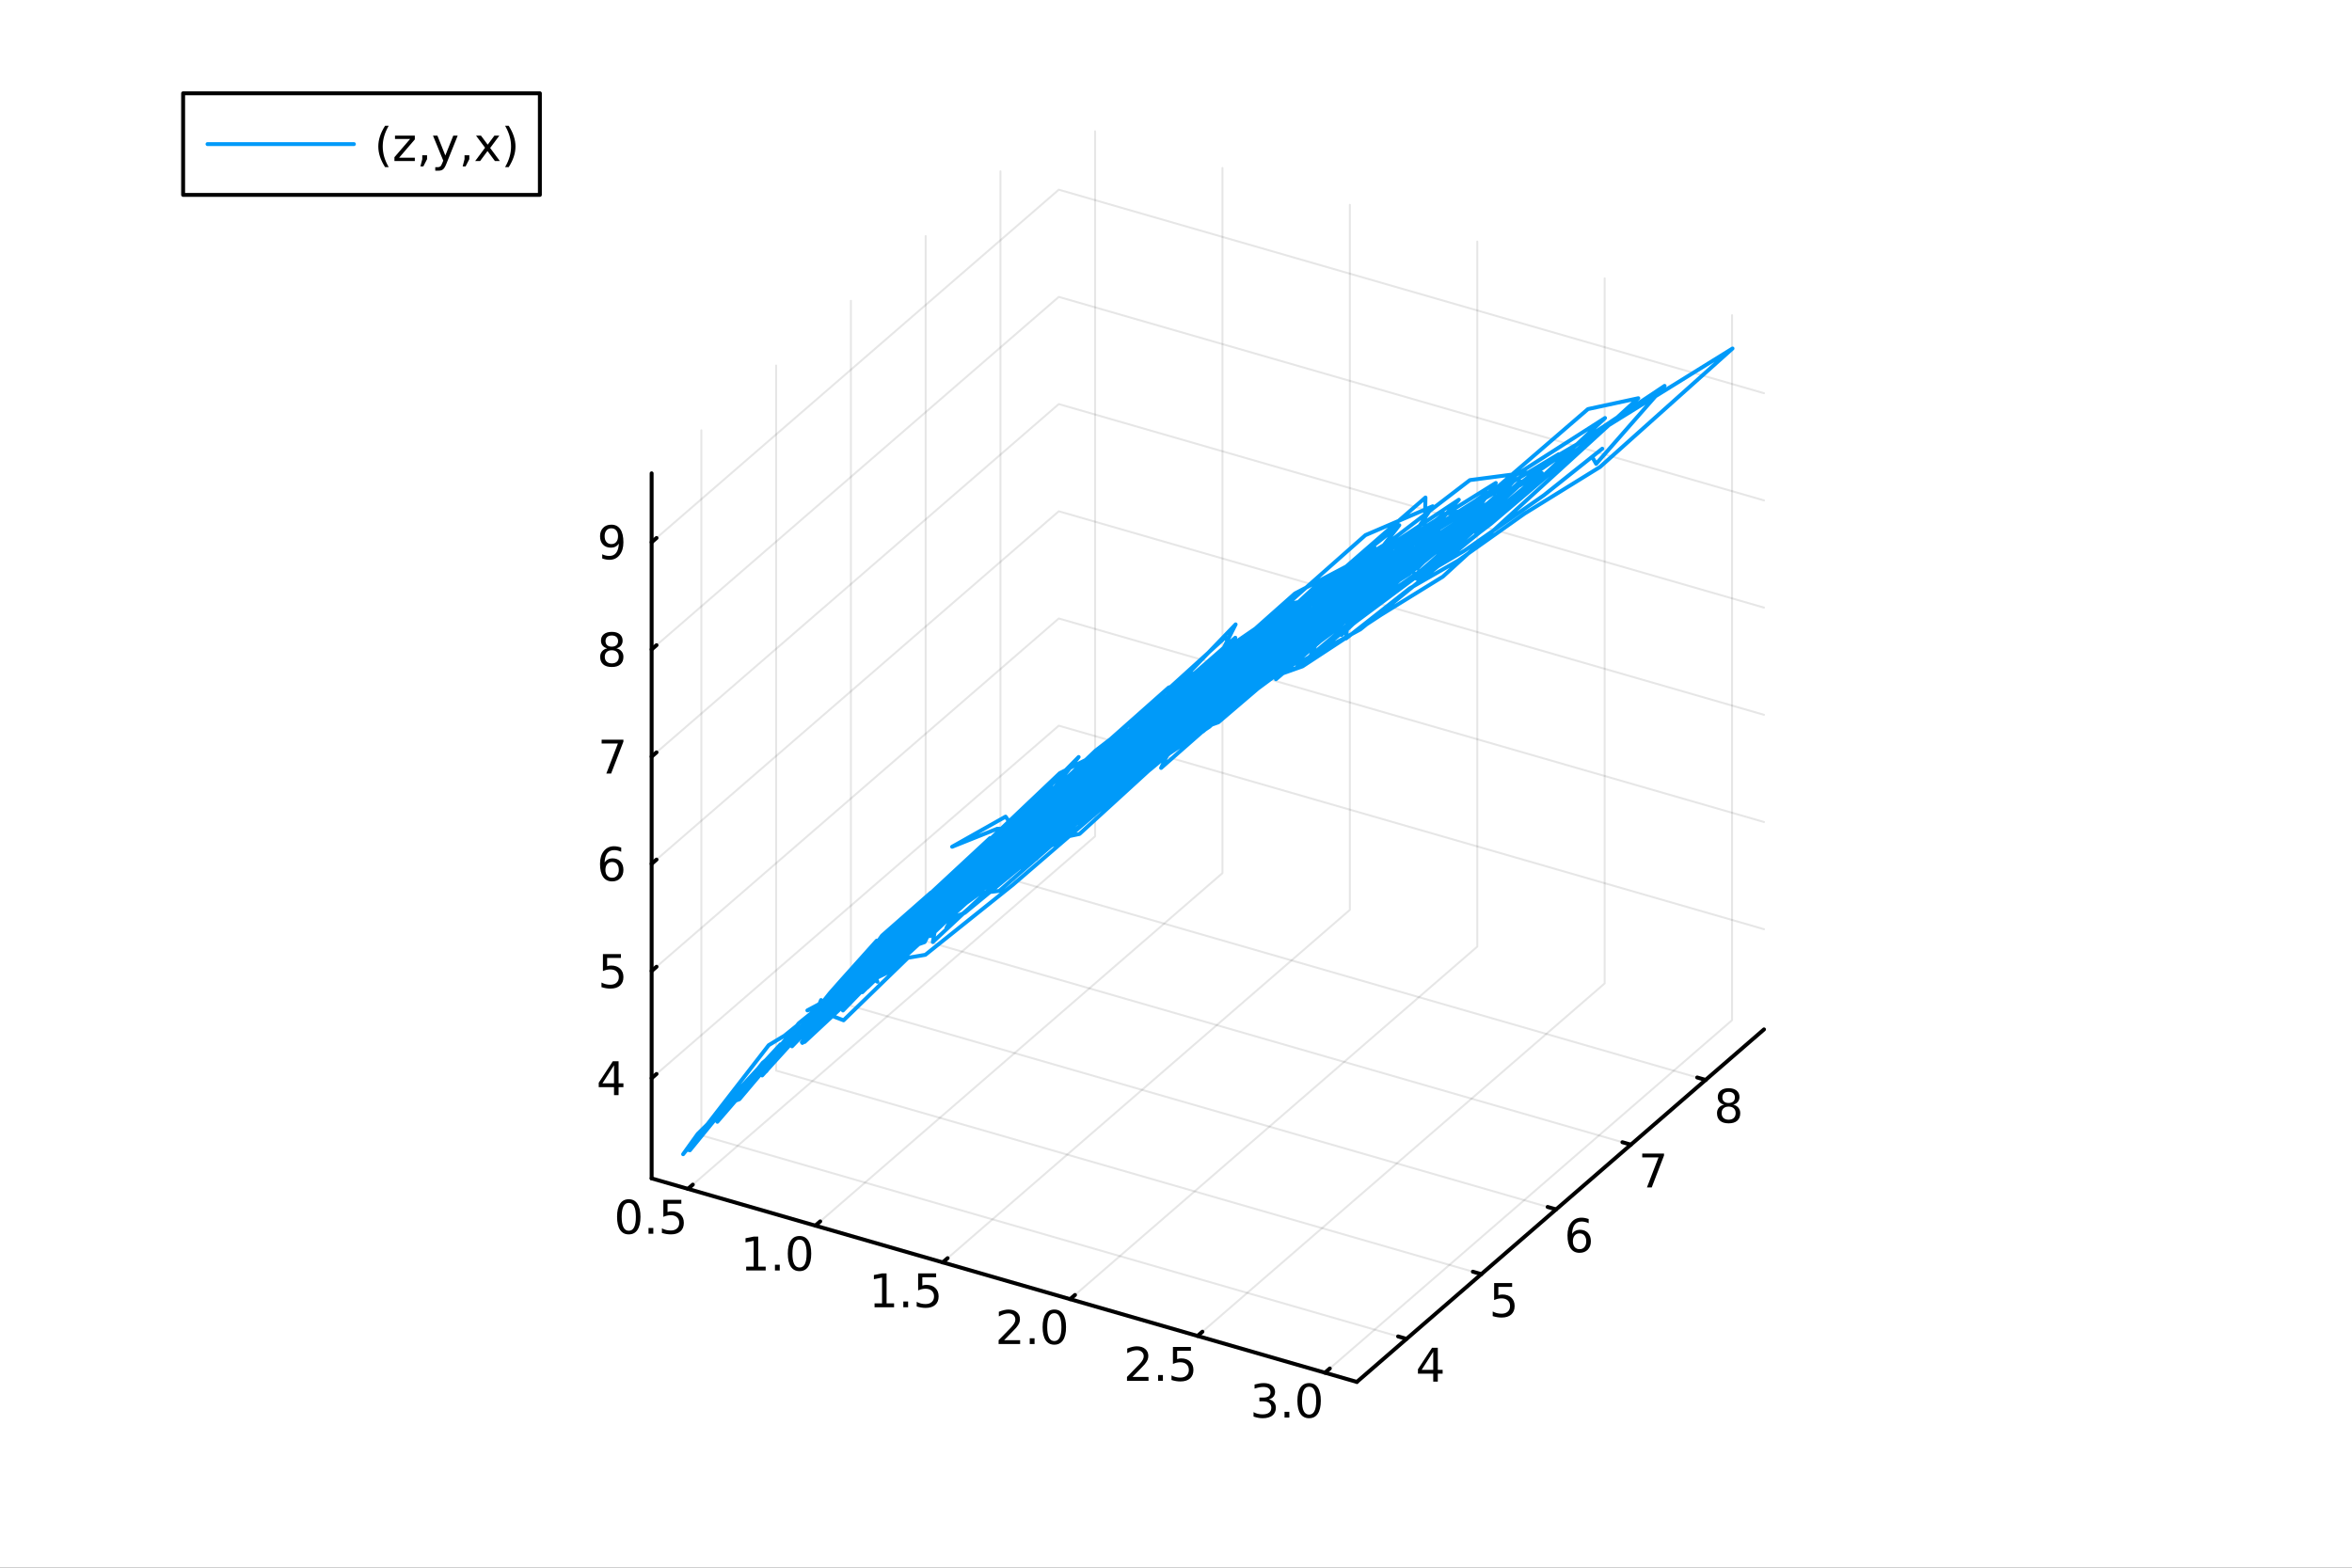<?xml version="1.0" encoding="utf-8"?>
<svg xmlns="http://www.w3.org/2000/svg" xmlns:xlink="http://www.w3.org/1999/xlink" width="600" height="400" viewBox="0 0 2400 1600">
<rect x="0" y="0" width="2400" height="1600" fill="#333333" stroke="none"/>
<defs>
  <clipPath id="clip840">
    <rect x="0" y="0" width="2400" height="1600"/>
  </clipPath>
</defs>
<path clip-path="url(#clip840)" d="M0 1600 L2400 1600 L2400 0 L0 0  Z" fill="#ffffff" fill-rule="evenodd" fill-opacity="1"/>
<defs>
  <clipPath id="clip841">
    <rect x="480" y="0" width="1681" height="1600"/>
  </clipPath>
</defs>
<defs>
  <clipPath id="clip842">
    <rect x="112" y="47" width="2242" height="1440"/>
  </clipPath>
</defs>
<path clip-path="url(#clip842)" d="M-587.391 2527.88 L-587.391 2263.59 L-287.176 2131.45 L232.813 2207.74 L232.813 2472.03 L-67.403 2604.17 L-587.391 2527.88  Z" fill="#ffffff" fill-rule="evenodd" fill-opacity="1"/>
<polyline clip-path="url(#clip842)" style="stroke:#000000; stroke-linecap:round; stroke-linejoin:round; stroke-width:2; stroke-opacity:0.1; fill:none" points="701.964,1213.37 1117.43,853.57 1117.43,133.969 "/>
<polyline clip-path="url(#clip842)" style="stroke:#000000; stroke-linecap:round; stroke-linejoin:round; stroke-width:2; stroke-opacity:0.1; fill:none" points="831.962,1250.9 1247.42,891.097 1247.42,171.496 "/>
<polyline clip-path="url(#clip842)" style="stroke:#000000; stroke-linecap:round; stroke-linejoin:round; stroke-width:2; stroke-opacity:0.1; fill:none" points="961.959,1288.43 1377.42,928.624 1377.42,209.023 "/>
<polyline clip-path="url(#clip842)" style="stroke:#000000; stroke-linecap:round; stroke-linejoin:round; stroke-width:2; stroke-opacity:0.1; fill:none" points="1091.96,1325.95 1507.42,966.151 1507.42,246.549 "/>
<polyline clip-path="url(#clip842)" style="stroke:#000000; stroke-linecap:round; stroke-linejoin:round; stroke-width:2; stroke-opacity:0.1; fill:none" points="1221.95,1363.48 1637.42,1003.68 1637.42,284.076 "/>
<polyline clip-path="url(#clip842)" style="stroke:#000000; stroke-linecap:round; stroke-linejoin:round; stroke-width:2; stroke-opacity:0.1; fill:none" points="1351.95,1401.01 1767.41,1041.21 1767.41,321.603 "/>
<polyline clip-path="url(#clip842)" style="stroke:#000000; stroke-linecap:round; stroke-linejoin:round; stroke-width:2; stroke-opacity:0.1; fill:none" points="1435.28,1366.47 715.678,1158.74 715.678,439.135 "/>
<polyline clip-path="url(#clip842)" style="stroke:#000000; stroke-linecap:round; stroke-linejoin:round; stroke-width:2; stroke-opacity:0.1; fill:none" points="1511.57,1300.4 791.971,1092.67 791.971,373.063 "/>
<polyline clip-path="url(#clip842)" style="stroke:#000000; stroke-linecap:round; stroke-linejoin:round; stroke-width:2; stroke-opacity:0.1; fill:none" points="1587.87,1234.32 868.264,1026.59 868.264,306.992 "/>
<polyline clip-path="url(#clip842)" style="stroke:#000000; stroke-linecap:round; stroke-linejoin:round; stroke-width:2; stroke-opacity:0.1; fill:none" points="1664.16,1168.25 944.557,960.522 944.557,240.92 "/>
<polyline clip-path="url(#clip842)" style="stroke:#000000; stroke-linecap:round; stroke-linejoin:round; stroke-width:2; stroke-opacity:0.1; fill:none" points="1740.45,1102.18 1020.85,894.45 1020.85,174.849 "/>
<polyline clip-path="url(#clip842)" style="stroke:#000000; stroke-linecap:round; stroke-linejoin:round; stroke-width:2; stroke-opacity:0.1; fill:none" points="664.934,1100.42 1080.4,740.619 1800,948.35 "/>
<polyline clip-path="url(#clip842)" style="stroke:#000000; stroke-linecap:round; stroke-linejoin:round; stroke-width:2; stroke-opacity:0.1; fill:none" points="664.934,991.014 1080.4,631.213 1800,838.945 "/>
<polyline clip-path="url(#clip842)" style="stroke:#000000; stroke-linecap:round; stroke-linejoin:round; stroke-width:2; stroke-opacity:0.1; fill:none" points="664.934,881.609 1080.4,521.808 1800,729.539 "/>
<polyline clip-path="url(#clip842)" style="stroke:#000000; stroke-linecap:round; stroke-linejoin:round; stroke-width:2; stroke-opacity:0.1; fill:none" points="664.934,772.204 1080.4,412.403 1800,620.134 "/>
<polyline clip-path="url(#clip842)" style="stroke:#000000; stroke-linecap:round; stroke-linejoin:round; stroke-width:2; stroke-opacity:0.1; fill:none" points="664.934,662.799 1080.4,302.998 1800,510.729 "/>
<polyline clip-path="url(#clip842)" style="stroke:#000000; stroke-linecap:round; stroke-linejoin:round; stroke-width:2; stroke-opacity:0.1; fill:none" points="664.934,553.393 1080.4,193.593 1800,401.324 "/>
<polyline clip-path="url(#clip840)" style="stroke:#000000; stroke-linecap:round; stroke-linejoin:round; stroke-width:4; stroke-opacity:1; fill:none" points="664.934,1202.68 1384.54,1410.41 "/>
<polyline clip-path="url(#clip840)" style="stroke:#000000; stroke-linecap:round; stroke-linejoin:round; stroke-width:4; stroke-opacity:1; fill:none" points="701.964,1213.37 706.95,1209.05 "/>
<polyline clip-path="url(#clip840)" style="stroke:#000000; stroke-linecap:round; stroke-linejoin:round; stroke-width:4; stroke-opacity:1; fill:none" points="831.962,1250.9 836.947,1246.58 "/>
<polyline clip-path="url(#clip840)" style="stroke:#000000; stroke-linecap:round; stroke-linejoin:round; stroke-width:4; stroke-opacity:1; fill:none" points="961.959,1288.43 966.944,1284.11 "/>
<polyline clip-path="url(#clip840)" style="stroke:#000000; stroke-linecap:round; stroke-linejoin:round; stroke-width:4; stroke-opacity:1; fill:none" points="1091.96,1325.95 1096.94,1321.63 "/>
<polyline clip-path="url(#clip840)" style="stroke:#000000; stroke-linecap:round; stroke-linejoin:round; stroke-width:4; stroke-opacity:1; fill:none" points="1221.95,1363.48 1226.94,1359.16 "/>
<polyline clip-path="url(#clip840)" style="stroke:#000000; stroke-linecap:round; stroke-linejoin:round; stroke-width:4; stroke-opacity:1; fill:none" points="1351.95,1401.01 1356.94,1396.69 "/>
<path clip-path="url(#clip840)" d="M641.603 1227.67 Q637.992 1227.67 636.164 1231.23 Q634.358 1234.77 634.358 1241.9 Q634.358 1249.01 636.164 1252.57 Q637.992 1256.11 641.603 1256.11 Q645.238 1256.11 647.043 1252.57 Q648.872 1249.01 648.872 1241.9 Q648.872 1234.77 647.043 1231.23 Q645.238 1227.67 641.603 1227.67 M641.603 1223.96 Q647.413 1223.96 650.469 1228.57 Q653.548 1233.15 653.548 1241.9 Q653.548 1250.63 650.469 1255.23 Q647.413 1259.82 641.603 1259.82 Q635.793 1259.82 632.714 1255.23 Q629.659 1250.63 629.659 1241.9 Q629.659 1233.15 632.714 1228.57 Q635.793 1223.96 641.603 1223.96 Z" fill="#000000" fill-rule="nonzero" fill-opacity="1" /><path clip-path="url(#clip840)" d="M661.765 1253.27 L666.649 1253.27 L666.649 1259.15 L661.765 1259.15 L661.765 1253.27 Z" fill="#000000" fill-rule="nonzero" fill-opacity="1" /><path clip-path="url(#clip840)" d="M676.881 1224.59 L695.237 1224.59 L695.237 1228.52 L681.163 1228.52 L681.163 1236.99 Q682.182 1236.65 683.2 1236.48 Q684.219 1236.3 685.237 1236.3 Q691.024 1236.3 694.404 1239.47 Q697.784 1242.64 697.784 1248.06 Q697.784 1253.64 694.311 1256.74 Q690.839 1259.82 684.52 1259.82 Q682.344 1259.82 680.075 1259.45 Q677.83 1259.08 675.423 1258.34 L675.423 1253.64 Q677.506 1254.77 679.728 1255.33 Q681.95 1255.88 684.427 1255.88 Q688.432 1255.88 690.77 1253.78 Q693.108 1251.67 693.108 1248.06 Q693.108 1244.45 690.77 1242.34 Q688.432 1240.23 684.427 1240.23 Q682.552 1240.23 680.677 1240.65 Q678.825 1241.07 676.881 1241.95 L676.881 1224.59 Z" fill="#000000" fill-rule="nonzero" fill-opacity="1" /><path clip-path="url(#clip840)" d="M761.415 1292.74 L769.054 1292.74 L769.054 1266.37 L760.744 1268.04 L760.744 1263.78 L769.008 1262.11 L773.684 1262.11 L773.684 1292.74 L781.323 1292.74 L781.323 1296.67 L761.415 1296.67 L761.415 1292.74 Z" fill="#000000" fill-rule="nonzero" fill-opacity="1" /><path clip-path="url(#clip840)" d="M790.767 1290.79 L795.651 1290.79 L795.651 1296.67 L790.767 1296.67 L790.767 1290.79 Z" fill="#000000" fill-rule="nonzero" fill-opacity="1" /><path clip-path="url(#clip840)" d="M815.836 1265.19 Q812.225 1265.19 810.397 1268.76 Q808.591 1272.3 808.591 1279.43 Q808.591 1286.53 810.397 1290.1 Q812.225 1293.64 815.836 1293.64 Q819.471 1293.64 821.276 1290.1 Q823.105 1286.53 823.105 1279.43 Q823.105 1272.3 821.276 1268.76 Q819.471 1265.19 815.836 1265.19 M815.836 1261.49 Q821.647 1261.49 824.702 1266.09 Q827.781 1270.68 827.781 1279.43 Q827.781 1288.15 824.702 1292.76 Q821.647 1297.34 815.836 1297.34 Q810.026 1297.34 806.948 1292.76 Q803.892 1288.15 803.892 1279.43 Q803.892 1270.68 806.948 1266.09 Q810.026 1261.49 815.836 1261.49 Z" fill="#000000" fill-rule="nonzero" fill-opacity="1" /><path clip-path="url(#clip840)" d="M892.408 1330.27 L900.047 1330.27 L900.047 1303.9 L891.737 1305.57 L891.737 1301.31 L900.001 1299.64 L904.676 1299.64 L904.676 1330.27 L912.315 1330.27 L912.315 1334.2 L892.408 1334.2 L892.408 1330.27 Z" fill="#000000" fill-rule="nonzero" fill-opacity="1" /><path clip-path="url(#clip840)" d="M921.76 1328.32 L926.644 1328.32 L926.644 1334.2 L921.76 1334.2 L921.76 1328.32 Z" fill="#000000" fill-rule="nonzero" fill-opacity="1" /><path clip-path="url(#clip840)" d="M936.875 1299.64 L955.232 1299.64 L955.232 1303.58 L941.158 1303.58 L941.158 1312.05 Q942.176 1311.7 943.195 1311.54 Q944.213 1311.35 945.232 1311.35 Q951.019 1311.35 954.398 1314.52 Q957.778 1317.7 957.778 1323.11 Q957.778 1328.69 954.306 1331.79 Q950.834 1334.87 944.514 1334.87 Q942.338 1334.87 940.07 1334.5 Q937.824 1334.13 935.417 1333.39 L935.417 1328.69 Q937.5 1329.83 939.723 1330.38 Q941.945 1330.94 944.422 1330.94 Q948.426 1330.94 950.764 1328.83 Q953.102 1326.72 953.102 1323.11 Q953.102 1319.5 950.764 1317.39 Q948.426 1315.29 944.422 1315.29 Q942.547 1315.29 940.672 1315.71 Q938.82 1316.12 936.875 1317 L936.875 1299.64 Z" fill="#000000" fill-rule="nonzero" fill-opacity="1" /><path clip-path="url(#clip840)" d="M1024.63 1367.79 L1040.95 1367.79 L1040.95 1371.73 L1019 1371.73 L1019 1367.79 Q1021.66 1365.04 1026.25 1360.41 Q1030.85 1355.76 1032.03 1354.41 Q1034.28 1351.89 1035.16 1350.15 Q1036.06 1348.39 1036.06 1346.7 Q1036.06 1343.95 1034.12 1342.21 Q1032.2 1340.48 1029.09 1340.48 Q1026.9 1340.48 1024.44 1341.24 Q1022.01 1342.01 1019.23 1343.56 L1019.23 1338.83 Q1022.06 1337.7 1024.51 1337.12 Q1026.97 1336.54 1029 1336.54 Q1034.37 1336.54 1037.57 1339.23 Q1040.76 1341.91 1040.76 1346.4 Q1040.76 1348.53 1039.95 1350.45 Q1039.16 1352.35 1037.06 1354.94 Q1036.48 1355.62 1033.38 1358.83 Q1030.28 1362.03 1024.63 1367.79 Z" fill="#000000" fill-rule="nonzero" fill-opacity="1" /><path clip-path="url(#clip840)" d="M1050.76 1365.85 L1055.65 1365.85 L1055.65 1371.73 L1050.76 1371.73 L1050.76 1365.85 Z" fill="#000000" fill-rule="nonzero" fill-opacity="1" /><path clip-path="url(#clip840)" d="M1075.83 1340.25 Q1072.22 1340.25 1070.39 1343.81 Q1068.59 1347.35 1068.59 1354.48 Q1068.59 1361.59 1070.39 1365.15 Q1072.22 1368.69 1075.83 1368.69 Q1079.47 1368.69 1081.27 1365.15 Q1083.1 1361.59 1083.1 1354.48 Q1083.1 1347.35 1081.27 1343.81 Q1079.47 1340.25 1075.83 1340.25 M1075.83 1336.54 Q1081.64 1336.54 1084.7 1341.15 Q1087.78 1345.73 1087.78 1354.48 Q1087.78 1363.21 1084.7 1367.82 Q1081.64 1372.4 1075.83 1372.4 Q1070.02 1372.4 1066.94 1367.82 Q1063.89 1363.21 1063.89 1354.48 Q1063.89 1345.73 1066.94 1341.15 Q1070.02 1336.54 1075.83 1336.54 Z" fill="#000000" fill-rule="nonzero" fill-opacity="1" /><path clip-path="url(#clip840)" d="M1155.62 1405.32 L1171.94 1405.32 L1171.94 1409.25 L1149.99 1409.25 L1149.99 1405.32 Q1152.66 1402.56 1157.24 1397.93 Q1161.85 1393.28 1163.03 1391.94 Q1165.27 1389.42 1166.15 1387.68 Q1167.06 1385.92 1167.06 1384.23 Q1167.06 1381.48 1165.11 1379.74 Q1163.19 1378 1160.09 1378 Q1157.89 1378 1155.43 1378.77 Q1153 1379.53 1150.23 1381.08 L1150.23 1376.36 Q1153.05 1375.23 1155.5 1374.65 Q1157.96 1374.07 1159.99 1374.07 Q1165.37 1374.07 1168.56 1376.75 Q1171.75 1379.44 1171.75 1383.93 Q1171.75 1386.06 1170.94 1387.98 Q1170.16 1389.88 1168.05 1392.47 Q1167.47 1393.14 1164.37 1396.36 Q1161.27 1399.56 1155.62 1405.32 Z" fill="#000000" fill-rule="nonzero" fill-opacity="1" /><path clip-path="url(#clip840)" d="M1181.75 1403.37 L1186.64 1403.37 L1186.64 1409.25 L1181.75 1409.25 L1181.75 1403.37 Z" fill="#000000" fill-rule="nonzero" fill-opacity="1" /><path clip-path="url(#clip840)" d="M1196.87 1374.69 L1215.23 1374.69 L1215.23 1378.63 L1201.15 1378.63 L1201.15 1387.1 Q1202.17 1386.75 1203.19 1386.59 Q1204.21 1386.41 1205.23 1386.41 Q1211.01 1386.41 1214.39 1389.58 Q1217.77 1392.75 1217.77 1398.17 Q1217.77 1403.74 1214.3 1406.85 Q1210.83 1409.93 1204.51 1409.93 Q1202.33 1409.93 1200.06 1409.56 Q1197.82 1409.18 1195.41 1408.44 L1195.41 1403.74 Q1197.49 1404.88 1199.72 1405.43 Q1201.94 1405.99 1204.42 1405.99 Q1208.42 1405.99 1210.76 1403.88 Q1213.1 1401.78 1213.1 1398.17 Q1213.1 1394.56 1210.76 1392.45 Q1208.42 1390.34 1204.42 1390.34 Q1202.54 1390.34 1200.67 1390.76 Q1198.81 1391.18 1196.87 1392.06 L1196.87 1374.69 Z" fill="#000000" fill-rule="nonzero" fill-opacity="1" /><path clip-path="url(#clip840)" d="M1294.76 1428.15 Q1298.12 1428.86 1299.99 1431.13 Q1301.89 1433.4 1301.89 1436.73 Q1301.89 1441.85 1298.37 1444.65 Q1294.85 1447.45 1288.37 1447.45 Q1286.2 1447.45 1283.88 1447.01 Q1281.59 1446.6 1279.14 1445.74 L1279.14 1441.23 Q1281.08 1442.36 1283.39 1442.94 Q1285.71 1443.52 1288.23 1443.52 Q1292.63 1443.52 1294.92 1441.78 Q1297.24 1440.05 1297.24 1436.73 Q1297.24 1433.68 1295.08 1431.97 Q1292.96 1430.23 1289.14 1430.23 L1285.11 1430.23 L1285.11 1426.39 L1289.32 1426.39 Q1292.77 1426.39 1294.6 1425.02 Q1296.43 1423.63 1296.43 1421.04 Q1296.43 1418.38 1294.53 1416.97 Q1292.65 1415.53 1289.14 1415.53 Q1287.21 1415.53 1285.02 1415.95 Q1282.82 1416.36 1280.18 1417.24 L1280.18 1413.08 Q1282.84 1412.34 1285.15 1411.97 Q1287.49 1411.6 1289.55 1411.6 Q1294.88 1411.6 1297.98 1414.03 Q1301.08 1416.43 1301.08 1420.55 Q1301.08 1423.42 1299.44 1425.42 Q1297.79 1427.38 1294.76 1428.15 Z" fill="#000000" fill-rule="nonzero" fill-opacity="1" /><path clip-path="url(#clip840)" d="M1310.76 1440.9 L1315.64 1440.9 L1315.64 1446.78 L1310.76 1446.78 L1310.76 1440.9 Z" fill="#000000" fill-rule="nonzero" fill-opacity="1" /><path clip-path="url(#clip840)" d="M1335.83 1415.3 Q1332.21 1415.3 1330.39 1418.86 Q1328.58 1422.41 1328.58 1429.54 Q1328.58 1436.64 1330.39 1440.21 Q1332.21 1443.75 1335.83 1443.75 Q1339.46 1443.75 1341.27 1440.21 Q1343.09 1436.64 1343.09 1429.54 Q1343.09 1422.41 1341.27 1418.86 Q1339.46 1415.3 1335.83 1415.3 M1335.83 1411.6 Q1341.64 1411.6 1344.69 1416.2 Q1347.77 1420.79 1347.77 1429.54 Q1347.77 1438.26 1344.69 1442.87 Q1341.64 1447.45 1335.83 1447.45 Q1330.02 1447.45 1326.94 1442.87 Q1323.88 1438.26 1323.88 1429.54 Q1323.88 1420.79 1326.94 1416.2 Q1330.02 1411.6 1335.83 1411.6 Z" fill="#000000" fill-rule="nonzero" fill-opacity="1" /><polyline clip-path="url(#clip840)" style="stroke:#000000; stroke-linecap:round; stroke-linejoin:round; stroke-width:4; stroke-opacity:1; fill:none" points="1384.54,1410.41 1800,1050.61 "/>
<polyline clip-path="url(#clip840)" style="stroke:#000000; stroke-linecap:round; stroke-linejoin:round; stroke-width:4; stroke-opacity:1; fill:none" points="1435.28,1366.47 1426.64,1363.97 "/>
<polyline clip-path="url(#clip840)" style="stroke:#000000; stroke-linecap:round; stroke-linejoin:round; stroke-width:4; stroke-opacity:1; fill:none" points="1511.57,1300.4 1502.94,1297.9 "/>
<polyline clip-path="url(#clip840)" style="stroke:#000000; stroke-linecap:round; stroke-linejoin:round; stroke-width:4; stroke-opacity:1; fill:none" points="1587.87,1234.32 1579.23,1231.83 "/>
<polyline clip-path="url(#clip840)" style="stroke:#000000; stroke-linecap:round; stroke-linejoin:round; stroke-width:4; stroke-opacity:1; fill:none" points="1664.16,1168.25 1655.52,1165.76 "/>
<polyline clip-path="url(#clip840)" style="stroke:#000000; stroke-linecap:round; stroke-linejoin:round; stroke-width:4; stroke-opacity:1; fill:none" points="1740.45,1102.18 1731.82,1099.69 "/>
<path clip-path="url(#clip840)" d="M1462.48 1379.62 L1450.68 1398.07 L1462.48 1398.07 L1462.48 1379.62 M1461.26 1375.55 L1467.14 1375.55 L1467.14 1398.07 L1472.07 1398.07 L1472.07 1401.96 L1467.14 1401.96 L1467.14 1410.11 L1462.48 1410.11 L1462.48 1401.96 L1446.88 1401.96 L1446.88 1397.45 L1461.26 1375.55 Z" fill="#000000" fill-rule="nonzero" fill-opacity="1" /><path clip-path="url(#clip840)" d="M1524.63 1309.48 L1542.99 1309.48 L1542.99 1313.41 L1528.92 1313.41 L1528.92 1321.88 Q1529.93 1321.54 1530.95 1321.37 Q1531.97 1321.19 1532.99 1321.19 Q1538.78 1321.19 1542.16 1324.36 Q1545.54 1327.53 1545.54 1332.95 Q1545.54 1338.53 1542.06 1341.63 Q1538.59 1344.71 1532.27 1344.71 Q1530.1 1344.71 1527.83 1344.34 Q1525.58 1343.97 1523.18 1343.23 L1523.18 1338.53 Q1525.26 1339.66 1527.48 1340.22 Q1529.7 1340.77 1532.18 1340.77 Q1536.18 1340.77 1538.52 1338.67 Q1540.86 1336.56 1540.86 1332.95 Q1540.86 1329.34 1538.52 1327.23 Q1536.18 1325.12 1532.18 1325.12 Q1530.3 1325.12 1528.43 1325.54 Q1526.58 1325.96 1524.63 1326.84 L1524.63 1309.48 Z" fill="#000000" fill-rule="nonzero" fill-opacity="1" /><path clip-path="url(#clip840)" d="M1611.81 1258.82 Q1608.66 1258.82 1606.81 1260.97 Q1604.98 1263.13 1604.98 1266.88 Q1604.98 1270.6 1606.81 1272.78 Q1608.66 1274.93 1611.81 1274.93 Q1614.95 1274.93 1616.78 1272.78 Q1618.63 1270.6 1618.63 1266.88 Q1618.63 1263.13 1616.78 1260.97 Q1614.95 1258.82 1611.81 1258.82 M1621.09 1244.17 L1621.09 1248.43 Q1619.33 1247.59 1617.52 1247.15 Q1615.74 1246.71 1613.98 1246.71 Q1609.35 1246.71 1606.9 1249.84 Q1604.47 1252.96 1604.12 1259.28 Q1605.49 1257.27 1607.55 1256.21 Q1609.61 1255.12 1612.08 1255.12 Q1617.29 1255.12 1620.3 1258.29 Q1623.33 1261.44 1623.33 1266.88 Q1623.33 1272.2 1620.19 1275.42 Q1617.04 1278.64 1611.81 1278.64 Q1605.81 1278.64 1602.64 1274.05 Q1599.47 1269.45 1599.47 1260.72 Q1599.47 1252.52 1603.36 1247.66 Q1607.25 1242.78 1613.8 1242.78 Q1615.56 1242.78 1617.34 1243.13 Q1619.14 1243.47 1621.09 1244.17 Z" fill="#000000" fill-rule="nonzero" fill-opacity="1" /><path clip-path="url(#clip840)" d="M1675.76 1177.33 L1697.98 1177.33 L1697.98 1179.32 L1685.44 1211.89 L1680.55 1211.89 L1692.36 1181.27 L1675.76 1181.27 L1675.76 1177.33 Z" fill="#000000" fill-rule="nonzero" fill-opacity="1" /><path clip-path="url(#clip840)" d="M1763.91 1129.41 Q1760.57 1129.41 1758.65 1131.19 Q1756.75 1132.97 1756.75 1136.1 Q1756.75 1139.22 1758.65 1141.01 Q1760.57 1142.79 1763.91 1142.79 Q1767.24 1142.79 1769.16 1141.01 Q1771.08 1139.2 1771.08 1136.1 Q1771.08 1132.97 1769.16 1131.19 Q1767.26 1129.41 1763.91 1129.41 M1759.23 1127.42 Q1756.22 1126.68 1754.53 1124.62 Q1752.86 1122.56 1752.86 1119.59 Q1752.86 1115.45 1755.8 1113.04 Q1758.77 1110.64 1763.91 1110.64 Q1769.07 1110.64 1772.01 1113.04 Q1774.95 1115.45 1774.95 1119.59 Q1774.95 1122.56 1773.26 1124.62 Q1771.59 1126.68 1768.6 1127.42 Q1771.98 1128.21 1773.86 1130.5 Q1775.76 1132.79 1775.76 1136.1 Q1775.76 1141.12 1772.68 1143.81 Q1769.62 1146.49 1763.91 1146.49 Q1758.19 1146.49 1755.11 1143.81 Q1752.05 1141.12 1752.05 1136.1 Q1752.05 1132.79 1753.95 1130.5 Q1755.85 1128.21 1759.23 1127.42 M1757.52 1120.03 Q1757.52 1122.72 1759.18 1124.22 Q1760.87 1125.73 1763.91 1125.73 Q1766.91 1125.73 1768.6 1124.22 Q1770.32 1122.72 1770.32 1120.03 Q1770.32 1117.35 1768.6 1115.84 Q1766.91 1114.34 1763.91 1114.34 Q1760.87 1114.34 1759.18 1115.84 Q1757.52 1117.35 1757.52 1120.03 Z" fill="#000000" fill-rule="nonzero" fill-opacity="1" /><polyline clip-path="url(#clip840)" style="stroke:#000000; stroke-linecap:round; stroke-linejoin:round; stroke-width:4; stroke-opacity:1; fill:none" points="664.934,1202.68 664.934,483.08 "/>
<polyline clip-path="url(#clip840)" style="stroke:#000000; stroke-linecap:round; stroke-linejoin:round; stroke-width:4; stroke-opacity:1; fill:none" points="664.934,1100.42 669.92,1096.1 "/>
<polyline clip-path="url(#clip840)" style="stroke:#000000; stroke-linecap:round; stroke-linejoin:round; stroke-width:4; stroke-opacity:1; fill:none" points="664.934,991.014 669.92,986.697 "/>
<polyline clip-path="url(#clip840)" style="stroke:#000000; stroke-linecap:round; stroke-linejoin:round; stroke-width:4; stroke-opacity:1; fill:none" points="664.934,881.609 669.92,877.292 "/>
<polyline clip-path="url(#clip840)" style="stroke:#000000; stroke-linecap:round; stroke-linejoin:round; stroke-width:4; stroke-opacity:1; fill:none" points="664.934,772.204 669.92,767.886 "/>
<polyline clip-path="url(#clip840)" style="stroke:#000000; stroke-linecap:round; stroke-linejoin:round; stroke-width:4; stroke-opacity:1; fill:none" points="664.934,662.799 669.92,658.481 "/>
<polyline clip-path="url(#clip840)" style="stroke:#000000; stroke-linecap:round; stroke-linejoin:round; stroke-width:4; stroke-opacity:1; fill:none" points="664.934,553.393 669.92,549.076 "/>
<path clip-path="url(#clip840)" d="M626.551 1087.21 L614.746 1105.66 L626.551 1105.66 L626.551 1087.21 M625.324 1083.14 L631.204 1083.14 L631.204 1105.66 L636.134 1105.66 L636.134 1109.55 L631.204 1109.55 L631.204 1117.7 L626.551 1117.7 L626.551 1109.55 L610.949 1109.55 L610.949 1105.04 L625.324 1083.14 Z" fill="#000000" fill-rule="nonzero" fill-opacity="1" /><path clip-path="url(#clip840)" d="M615.232 973.734 L633.588 973.734 L633.588 977.67 L619.514 977.67 L619.514 986.142 Q620.533 985.795 621.551 985.632 Q622.57 985.447 623.588 985.447 Q629.375 985.447 632.755 988.619 Q636.134 991.79 636.134 997.207 Q636.134 1002.79 632.662 1005.89 Q629.19 1008.97 622.871 1008.97 Q620.695 1008.97 618.426 1008.6 Q616.181 1008.22 613.773 1007.48 L613.773 1002.79 Q615.857 1003.92 618.079 1004.47 Q620.301 1005.03 622.778 1005.03 Q626.783 1005.03 629.121 1002.92 Q631.459 1000.82 631.459 997.207 Q631.459 993.595 629.121 991.489 Q626.783 989.382 622.778 989.382 Q620.903 989.382 619.028 989.799 Q617.176 990.216 615.232 991.095 L615.232 973.734 Z" fill="#000000" fill-rule="nonzero" fill-opacity="1" /><path clip-path="url(#clip840)" d="M624.607 879.746 Q621.459 879.746 619.607 881.899 Q617.778 884.051 617.778 887.801 Q617.778 891.528 619.607 893.704 Q621.459 895.857 624.607 895.857 Q627.755 895.857 629.584 893.704 Q631.435 891.528 631.435 887.801 Q631.435 884.051 629.584 881.899 Q627.755 879.746 624.607 879.746 M633.889 865.093 L633.889 869.352 Q632.13 868.519 630.324 868.079 Q628.542 867.639 626.783 867.639 Q622.153 867.639 619.699 870.764 Q617.269 873.889 616.922 880.209 Q618.287 878.195 620.347 877.13 Q622.408 876.042 624.884 876.042 Q630.093 876.042 633.102 879.213 Q636.134 882.361 636.134 887.801 Q636.134 893.125 632.986 896.343 Q629.838 899.56 624.607 899.56 Q618.611 899.56 615.44 894.977 Q612.269 890.371 612.269 881.644 Q612.269 873.449 616.158 868.588 Q620.047 863.704 626.597 863.704 Q628.357 863.704 630.139 864.051 Q631.945 864.399 633.889 865.093 Z" fill="#000000" fill-rule="nonzero" fill-opacity="1" /><path clip-path="url(#clip840)" d="M613.912 754.924 L636.134 754.924 L636.134 756.915 L623.588 789.484 L618.704 789.484 L630.509 758.859 L613.912 758.859 L613.912 754.924 Z" fill="#000000" fill-rule="nonzero" fill-opacity="1" /><path clip-path="url(#clip840)" d="M624.283 663.667 Q620.949 663.667 619.028 665.449 Q617.13 667.232 617.13 670.357 Q617.13 673.482 619.028 675.264 Q620.949 677.046 624.283 677.046 Q627.616 677.046 629.537 675.264 Q631.459 673.458 631.459 670.357 Q631.459 667.232 629.537 665.449 Q627.639 663.667 624.283 663.667 M619.607 661.676 Q616.597 660.935 614.908 658.875 Q613.241 656.815 613.241 653.852 Q613.241 649.708 616.181 647.301 Q619.144 644.894 624.283 644.894 Q629.445 644.894 632.384 647.301 Q635.324 649.708 635.324 653.852 Q635.324 656.815 633.634 658.875 Q631.968 660.935 628.982 661.676 Q632.361 662.463 634.236 664.755 Q636.134 667.046 636.134 670.357 Q636.134 675.38 633.056 678.065 Q630 680.75 624.283 680.75 Q618.565 680.75 615.486 678.065 Q612.431 675.38 612.431 670.357 Q612.431 667.046 614.329 664.755 Q616.227 662.463 619.607 661.676 M617.894 654.292 Q617.894 656.977 619.56 658.482 Q621.25 659.986 624.283 659.986 Q627.292 659.986 628.982 658.482 Q630.695 656.977 630.695 654.292 Q630.695 651.607 628.982 650.102 Q627.292 648.597 624.283 648.597 Q621.25 648.597 619.56 650.102 Q617.894 651.607 617.894 654.292 Z" fill="#000000" fill-rule="nonzero" fill-opacity="1" /><path clip-path="url(#clip840)" d="M614.514 569.956 L614.514 565.697 Q616.273 566.53 618.079 566.97 Q619.885 567.41 621.621 567.41 Q626.25 567.41 628.681 564.308 Q631.134 561.183 631.482 554.84 Q630.139 556.831 628.079 557.896 Q626.019 558.961 623.519 558.961 Q618.334 558.961 615.301 555.836 Q612.292 552.687 612.292 547.248 Q612.292 541.924 615.44 538.706 Q618.588 535.488 623.82 535.488 Q629.815 535.488 632.963 540.095 Q636.134 544.678 636.134 553.428 Q636.134 561.599 632.246 566.484 Q628.38 571.345 621.829 571.345 Q620.07 571.345 618.264 570.998 Q616.459 570.65 614.514 569.956 M623.82 555.303 Q626.968 555.303 628.796 553.15 Q630.648 550.998 630.648 547.248 Q630.648 543.521 628.796 541.368 Q626.968 539.192 623.82 539.192 Q620.672 539.192 618.82 541.368 Q616.991 543.521 616.991 547.248 Q616.991 550.998 618.82 553.15 Q620.672 555.303 623.82 555.303 Z" fill="#000000" fill-rule="nonzero" fill-opacity="1" /><polyline clip-path="url(#clip842)" style="stroke:#009af9; stroke-linecap:round; stroke-linejoin:round; stroke-width:4; stroke-opacity:1; fill:none" points="958.998,929.214 962.678,924.36 958.649,929.229 956.722,931.406 961.71,924.913 955.894,931.968 954.886,932.927 949.161,939.665 949.832,938.35 950.112,937.519 951.112,935.715 956.113,928.924 958.894,925.154 962.476,920.52 965.108,916.904 955.246,929.087 951.233,933.406 958.946,923.029 964.494,915.739 945.506,939.059 942.317,941.816 949.219,932.392 961.122,917.163 975.727,899.868 1002.25,869.519 984.55,894.304 1003.5,875.479 1008.63,872.815 1026.35,855.267 1056.01,828.106 1083.74,807.201 1101.35,793.952 1104.01,800.404 1188.45,721.763 1167.77,752.539 1165.85,756.019 1157.32,770.847 1112.97,808.403 1136.74,778.182 1111,794.081 1144.93,762.373 1074.98,832.667 1025.06,869.554 1024.6,871.124 1039.41,857.039 1029.13,865.885 961.065,929.554 964.508,923.489 926.464,962.554 996.015,877.142 1073.26,818.931 1063.3,837.972 1039.7,859.052 1056.19,842.875 1162.08,743.013 1139.51,774.015 1120.47,800.033 1102.89,812.753 1117.09,795.006 1051.3,858.987 1021.72,875.943 1021.35,873.787 1054.47,841.169 971.971,921.527 939.97,953.104 879.967,1012.66 893.093,991.715 945.012,924.718 910.183,964.805 961.48,911.817 974.069,906.437 905.344,975.275 921.39,939.304 938.62,941.217 965.408,927.535 960.286,929.03 963.816,923.287 937.949,945.493 933.825,957.757 957.658,933.063 893.107,994.668 894.753,975.294 901.099,989.973 936.209,940.551 859.542,1011.88 882.317,998.766 939.553,948.254 933.305,944.683 977.235,898.601 970.193,908.537 1040.88,842.32 1075,813.092 998.817,874.641 844.665,1024.34 823.863,1031.23 843.295,1020.82 854.451,1006.75 896.65,971.804 970.491,899.573 967.776,918.901 992.342,887.794 995.554,886.827 1003.79,882.631 1005.24,900.991 1036.37,866.267 1094.65,814.355 1154.11,753.696 1202.38,738.493 1181.11,755.617 1155.36,773.892 1147.71,771.217 1104.69,807.768 1143.91,768.744 1145.38,759.039 1121.31,779.491 1062.16,819.327 1009.48,876.68 1064.34,819.282 1250.74,650.07 1259.44,672.961 1312.29,639.454 1338.13,628.276 1319.38,662.633 1259.64,720.412 1169.24,786.278 1185.74,758.224 1166.27,763.972 1150.49,777.814 1129.19,790.604 1084.93,833.12 1124.68,789.936 1070.95,835.234 1016.54,882.921 1030.99,861.476 1047.06,841.521 1051.55,842.752 1125.73,771.485 974.021,918.503 965.401,920.32 1028.26,858.975 1035.46,863.171 971.87,916.697 1010.5,870.475 993.355,889.788 1075.93,808.577 1122.73,786.251 1101.04,811.633 1107.76,816.586 1237.57,710.664 1229.63,715.823 1124.84,805.768 1012.35,895.754 1047.89,849.109 1060.35,842.323 1020.76,877.374 945.374,953.614 955.506,927.484 953.109,931.02 996.745,880.633 1022.4,865.339 1008.2,891.343 995.562,890.916 936.488,944.309 938.426,931.254 998.715,881.062 1001.67,882.346 1085.08,812.901 1154.84,746.644 1155.83,764.909 1053.3,867.125 1007.45,892.799 1055,836.133 1091.57,811.568 1133.1,774.515 1174.69,737.607 1195.6,728.022 1191.56,742.79 1218.47,720.314 1187.65,753.817 1204.13,734.828 1272.81,660.972 1260.85,660.514 1054.72,844.34 994.389,891.591 1004.84,871.973 966.306,920.18 1007.69,896.548 998.402,901.1 1057.54,843.923 1181.78,730.724 1139.43,781.635 1079.24,831.075 1104.48,800.269 1160.58,764.215 1185.86,745.38 1247.78,697.45 1214.36,726.32 1231.22,732.161 1244.41,725.324 1161.24,784.336 1154.48,780.166 1129.72,795.543 1123.86,790.122 1158.64,764.817 1047.16,865.292 1007.17,887.15 1036.23,855.043 1023.98,872.664 1025.31,876.053 994.267,905.398 953.071,941.803 963.719,927.889 1029.29,864.54 1088.39,827.961 1062.14,852.636 1137.68,770.029 1204.99,727.998 1307.48,634.617 1256.1,685.684 1274.56,676.235 1399.68,580.668 1246.17,719.356 1215.33,727.332 1206.28,717.557 1211.38,714.675 1240.59,704.82 1076.06,838.921 1023.56,884.506 997.526,899.101 1038.69,851.941 1061.68,824.601 1113.87,782.994 1187.38,722.259 1267.78,669.361 1334.16,627.062 1387.42,584.463 1485.21,526.727 1590.5,463.568 1531.23,508.441 1504.71,542.761 1628.67,443.445 1521.34,534.604 1469.99,573.637 1451.65,583.852 1374.03,641.652 1402.31,598.732 1357.84,641.987 1327.79,670.036 1237.52,736.805 1186.7,766.491 1154.65,785.933 1183.34,747.659 1166.15,756.957 1129.56,788.928 1143.57,764.278 1148.36,759.926 1165.04,763.116 1127.71,796.11 1112.69,805.308 1076.09,833.057 1154.18,753.668 1192.71,721.078 1118.05,780.818 1165.93,741.548 1185.67,730.527 1244.25,688.698 1221.07,703.979 1264.45,662.797 1204.81,712.807 1128.6,778.787 1281.29,672.966 1339.89,636.442 1494.4,532.351 1628.03,440.836 1698.56,393.833 1628.73,473.395 1624.61,466.228 1634.98,457.922 1575.42,505.432 1494.49,561.945 1445.54,590.789 1441.22,581.629 1468.55,549.719 1446.71,574.262 1468.14,549.212 1444.57,575.082 1406.37,601.225 1416.55,589.059 1438.43,566.321 1401.35,602.45 1378.74,616.318 1338.42,645.521 1276.38,696.874 1273.93,690.043 1192.42,762.345 1148.74,790.742 1180.79,743.43 1205.21,721.278 1192.95,734.419 1215.64,714.724 1198.75,734.974 1156.69,769.38 1193.66,736.434 1235.62,687.649 1242.89,710.887 1228.63,707.336 1140.32,794.06 1144.67,783.375 1090.94,837.524 1098.73,816.494 1115.32,800.13 994.837,913.917 973.393,917.44 921.832,967.919 954.216,928.656 1002.96,873.093 968.965,918.888 941.137,939.682 984.569,885.175 980.913,904.974 1067.7,824.204 1053.45,838.105 1197.34,706.346 1270.15,680.087 1214.79,745.32 1215.27,723.134 1301.36,635.584 1247.67,712.919 1223.06,732.736 1182.89,761.854 1131.84,807.116 1082.32,834.725 1103.98,807.067 1052.85,860.313 982.598,923.133 979.383,917.751 980.055,905.357 984.204,904.114 1009.27,877.978 1023.31,866.295 1043.3,847.663 1104.43,787.656 1161.64,751.782 1152.4,769.946 1168.58,750.084 1187.14,747.861 1181.88,751.888 1232.16,715.556 1117.47,821.286 1165.58,752.469 1115.11,803.573 1105.48,799.313 1056.53,847.201 1040.11,858.895 1109.24,783.385 1124.81,792.261 1230.26,686.885 1210.01,713.456 1217.68,725.002 1222.11,723.449 1197.16,742.395 1218.43,726.283 1335.3,617.035 1358.47,617.665 1315.3,665.275 1321.57,649.795 1189.25,756.031 1148.24,786.434 1253.26,679.535 1298.88,650.438 1241.28,709.918 1201.26,743.076 1322.51,623.539 1337.84,637.9 1274.09,696.863 1354.98,618.453 1451.51,556.344 1425.81,586.247 1401.51,612.727 1306.27,680.013 1295.06,673.283 1283.9,671.785 1268.22,691.32 1295.86,664.009 1400.75,581.589 1473.51,524.45 1480.38,523.648 1516.56,516.226 1491.71,541.839 1437.61,585.941 1372.67,627.202 1417.28,578.604 1326.66,664.579 1261.8,715.499 1279.24,686.174 1402.69,558.98 1386.75,593.256 1335.64,646.366 1346.8,622.404 1399.32,588.046 1391.94,600.709 1345.35,644.043 1290.69,673.801 1284.99,676.854 1298.26,660.064 1285.45,658.318 1277.17,676.783 1186.86,747.423 1215.93,712.605 1188.4,741.669 1152.14,774.053 1193.59,730.347 1171.14,750.196 1152.08,765.55 1193.3,725.23 1201.47,726.558 1227.38,715.467 1167.7,752.823 1072.95,847.711 1121.9,784.122 1160.21,761.15 1169.37,756.771 1297.82,667.964 1417.61,577.984 1389.64,599.694 1368.94,602.837 1420.08,564.625 1355.91,620.301 1304.82,683.068 1261.49,698.797 1229.04,719.804 1209.56,733.205 1158.49,771.185 1113.25,807.549 1102.2,813.222 1016.94,886.859 960.185,937.253 918.949,972.236 909.178,970.5 934.433,938.658 993.887,894.472 1023.68,867.191 980.617,915.023 885.021,1007.93 873.36,1005.66 926.517,939.353 876.679,990.861 871.938,997.661 827.856,1044.57 878.879,985.025 932.076,934.96 914.579,971.795 925.729,960.906 960.613,921.508 1021.26,856.603 1026.57,856.116 1020.03,868.387 1067.81,840.092 1009.41,891.441 1027.23,869.229 1054.57,834.17 1040.8,868.238 1037.71,856.987 1102.64,794.931 1052.5,840.761 1103.42,827.909 1109.27,813.312 1105.84,809.775 1130.64,769.881 1146.18,775.648 1161.97,757.574 1112.23,811.415 1145.65,768.324 1139.92,790.138 1127.06,788.047 1076.88,827.612 1160.31,750.291 1129.76,783.563 1099.44,788.066 1090.52,815.712 1177.94,734.969 1210.42,729.379 1328.02,658.331 1250.86,717.525 1223.6,732.385 1142.25,798.421 1094.65,828.098 951.856,961.418 957.505,930.056 971.974,908.537 977.113,903.52 980.869,901.632 973.855,906.528 1030.41,855.173 1118.77,783.598 1111.12,809.867 1000.57,897.995 1011.31,886.573 1055.18,836.959 1131.28,777.036 1161.63,741.089 1117.28,796.165 1122.76,786.978 1125.48,793.8 1162.06,762.748 1137.58,782.52 1198.2,743.806 1153.45,782.859 1122.33,814.995 1262.37,677.912 1209.75,744.542 1138.61,801.153 1120.72,814.784 1082.25,838.794 1126.01,783.883 1101.32,812.363 1137.26,788.682 1105.21,814.323 1156.67,759.769 1216.12,701.346 1206.83,721.375 1145.56,784.723 1068.65,856.338 1070.45,841.305 1027.64,882.937 1029.14,871.755 1026.05,866.43 1029.67,859.721 983.318,917.507 1034.74,872.21 1110.24,782.583 1141.46,767.623 1138,776.775 1136.46,776.485 1147.42,780.657 1100.94,828.548 1086.63,819.279 1120.3,783.206 1260.84,637.257 1232.11,694.268 1230.02,706.72 1336.82,609.482 1405.75,560.379 1306.4,666.034 1325.53,643.427 1300.68,671.95 1406.26,571.649 1392.46,594.903 1314.89,668.441 1305.69,668.726 1309.15,666.556 1245.45,709.922 1204.54,740.423 1155.57,779.833 1139.87,790.921 1069.49,851.377 1011.87,903.289 1028.99,870.812 1022.56,871.008 1096.89,793.17 1023.49,875.365 1069.35,834.04 1094.6,812.057 1116.65,789.047 1093.54,792.176 1146.77,768.122 1114.54,795.118 1116.95,803.964 1162.65,749.216 1122.34,766.566 1029.86,852.146 1160.97,745.37 1114.51,794.39 1101.18,810.996 1103.31,803.449 1114.78,791.201 1116.29,786.256 1079.09,825.104 1027.37,871.913 1053.43,837.769 1033.54,869.169 1017.69,873.199 1030.99,879.04 1064.81,845.81 1007.47,900.506 1009.92,889.568 1063.44,843.962 1060.4,830.441 1076.65,827.893 1164.47,744.694 1001.11,879.28 1032.6,842.542 1026.1,833.452 971.551,864.219 1017.55,845.849 1036.21,845.389 1063.59,824.244 1122.54,774.504 1174.67,734.622 1207.09,712.081 1164.66,769.873 1228.74,716.117 1298.64,648.059 1375.74,596.825 1445.51,551.358 1468.67,542.854 1294.71,688.385 1193.66,765.349 1198.09,742.931 1251.18,692.753 1277.76,670.979 1231.89,717.719 1184.14,753.406 1153.14,788.56 1174.31,742.81 1153.48,765.583 1096.61,811.658 1004.24,904.192 1038.94,857.603 1065.54,825.791 1176.05,735.859 1200.64,718.79 1187.9,743.649 1150.91,783.718 1124.52,802.799 1168.01,751.934 1204.38,729.712 1241.06,692.173 1256.88,686.909 1245.33,703.081 1298.17,658.388 1332.25,631.016 1317.3,655.366 1246.09,708.785 1226.64,717.946 1178.51,759.772 1205.65,727.928 1151.39,760.079 1197.45,732.277 1216.54,711.163 1239.33,700.707 1142.43,788.064 1151.95,768.613 1166.73,761.913 1163.23,754.152 1020.59,890.045 1079.08,821.284 1076.98,821.513 1095.58,806.712 1054.71,844.817 1032.98,859.832 1029.83,874.306 1049.89,853.573 1073.84,825.093 1114.37,812.596 1154.76,776.785 1064.29,864.638 1133.76,784.987 1152.4,769.802 1101.75,796.938 1121.49,784.129 1165.59,742.593 1133.64,782.808 1159.47,775.653 1085.13,837.187 1022.42,883.695 1083.2,809.943 1053.49,832.347 983.607,907.156 1000.41,889.315 1042.95,863.144 958.187,930.46 1007.91,860.503 1070.3,826.608 1141.38,762.339 1132.2,778.758 1151.11,762.674 1153.59,765.167 1055.06,862.223 1160.87,765.886 1099.27,810.197 1098.66,819.789 1062.31,822.13 1065.87,824.989 1005.02,886.137 1016.36,867.282 1010.45,881.218 976.648,908.526 987.822,901.293 1037.3,860.251 1101.29,808.189 1117.67,789.248 1260.54,685.647 1294.25,661.037 1382.48,588.839 1371.89,623.231 1359.64,632.851 1226.98,737.998 1171.52,775.164 1145.81,791.952 1104.26,817.026 1085.18,836.581 1137.2,768.126 1176.43,731.061 1228.89,696.428 1170.53,756.449 1098.97,822.928 1092.93,826.145 1079.5,827.061 1132.79,777.36 1135.82,784.229 1146.38,776.15 1225.41,693.355 1362.73,586.173 1278.06,677.319 1286.56,676.509 1301.42,673.28 1255.28,703.234 1226.39,720.088 1210.32,735.556 1237.46,710.547 1120.99,807.095 1208.25,708.668 1239.25,690.979 1254.46,685.475 1254.34,682.961 1215.45,735.862 1128.57,798.099 1147.27,768.381 1109.24,801.54 1063.16,838.802 1090,813.718 1111.21,801.417 1043.25,853.948 1046.18,856.291 1060.47,841.276 1055.22,845.72 1042.38,851.57 1026.9,863.706 1007.59,880.071 986.653,901.175 1131.68,772.791 1180.85,730.65 1201.44,719.265 1202.03,735.396 1186.94,741.197 1127.08,790.168 1051.79,855.871 1009.13,880.967 1030.65,853.527 977.37,910.102 1069.61,820.941 1135.16,774.439 1167.16,764.799 1072.37,853.501 1225.22,699.743 1208.07,728.07 1124.11,806.228 1008.72,903.048 970.304,925.564 938.329,952.289 997.13,880.95 1117.77,766.233 1203.8,699.966 1299.05,631.538 1306.77,642.146 1177.13,776.348 1204.14,738.666 1163.91,770.623 1214.34,729.629 1280.64,676.74 1186.86,749.598 1211.63,723.108 1107.66,805.593 1119.88,791.56 1104.72,804.297 1075.81,828.605 1091.21,803.187 1059.41,827.082 1015.42,863.707 1098.57,790.464 1080.77,812.506 1157.01,762.336 1105.31,815.214 1170.38,742.05 1225.36,708.249 1250.02,689.536 1277.54,664.227 1248.34,708.625 1247.55,705.205 1219.85,734.236 1240.51,716.449 1272.47,677.311 1278.06,678.759 1327.23,632.027 1340.68,626.23 1356.11,623.847 1206.35,741.189 1189.18,749.805 1258.28,674.59 1343.35,612.984 1418.76,560.833 1392.3,590.397 1338.75,633.503 1403.59,582.807 1399.45,603.712 1243.26,737.187 1210.39,748.896 1220.98,720.177 1232.52,706.932 1210.54,724.163 1118.5,813.634 1102.45,826.35 1137.96,779.929 1188.71,718.142 1187.31,733.228 1230.17,699.995 1200.52,722.938 1121.58,789.018 1235.37,700.418 1321.35,632.018 1194.55,751.601 1304.11,647.095 1282.46,669.61 1178.04,761.338 1293.49,661.105 1175.21,750.673 1205.08,717.756 1220.64,704.541 1203.11,728.722 1209.47,742.104 1174.62,757.365 1071.83,841.833 1134.1,776.694 1100.6,807.672 1107.92,800.46 1070.76,835.333 1044.53,856.337 998.953,898.141 1015.21,868.948 994.646,897.626 1087.35,819.082 1155.81,771.547 1116.48,800.668 1171.25,753.085 1109.63,799.422 1215.03,730.744 1293.45,643.844 1285.16,654.68 1499.89,490.003 1560.21,482.104 1627.73,442.546 1767.87,355.68 1632.65,476.616 1555.78,524.134 1488.02,572.125 1438.5,600.502 1373.54,651.624 1375.8,627.081 1379.98,612.493 1307.21,673.413 1259.54,713.028 1285.69,674.235 1259.79,694.118 1202.87,748.518 1104.91,838.006 1105.95,818.83 1117.5,795.745 1027.36,880.761 1041.82,861.731 1049.44,850.05 951.321,946.986 948.934,940.88 928.052,961.181 860.158,1031.33 873.366,1003.15 871.248,1004.92 872.133,1007.84 849.841,1028.49 880.274,986.355 869.361,1003.34 916.065,958.054 907.935,971.085 870.652,1010.03 878.083,987.065 835.787,1037.01 845.911,1023.07 812.486,1058.1 785.733,1086.2 826.691,1038.87 846.776,1013.56 858.562,1000.23 894.636,960.009 909.308,962.735 999.197,871.42 1044.35,847.535 1038.48,856.112 1075.31,824.414 1059.36,835.999 1114.92,797.919 1132.65,780.922 1157.22,760.549 1132.19,786.447 1106.81,826.809 1049.87,858.125 1109.01,793.156 1185.86,714.3 1253.01,659.789 1219.71,708.81 1122.39,808.883 1147.08,773.018 1184.28,739.335 1236.57,690.19 1290.71,649.657 1275.89,660.836 1234.74,705.038 1142.13,784.146 1106.45,805.653 1167.38,744.336 1164.1,753.968 1205.38,721.056 1208.52,740.45 1230.22,705.62 1223.11,727.705 1388.53,619.138 1368.79,648.07 1459.8,561.981 1495.02,539.935 1495.08,531.097 1528.52,520.26 1483.54,559.657 1511.82,524.76 1545.23,490.244 1493.96,546.389 1547.07,483.327 1534.54,507.214 1478.09,567.053 1464.64,563.578 1477.78,545.695 1446.21,580.333 1454.88,566.177 1434.72,584.724 1370.28,630.361 1406.38,583.365 1376.93,611.692 1363.79,621.333 1284.01,693.319 1174.62,784.559 1081.02,859.867 1047.75,872.427 1077.38,826.615 1059.77,843.48 1022.42,875.811 1003.26,892.001 992.657,898.755 948.231,941.565 971.242,916.235 989.219,896.725 937.799,941.049 923.159,954.936 904.91,973.552 915.86,961.577 906.05,959.675 860.669,1013.32 868.429,1006.58 844.235,1022.27 892.172,981.18 834.285,1044.85 845.848,1031.17 900.007,954.903 949.891,911.046 976.682,898.363 1100.65,772.621 1038.93,851.199 1104.8,797.485 1116.23,789.097 1031,869.51 988.744,907.249 999.277,895.765 1083.63,814.576 1134.18,783.836 1149.06,765.292 1101.7,822.907 1134.18,762.005 1144.55,760.155 1133.57,784.257 1100.84,808.89 1024.4,872.315 1093.15,805.415 1183.25,734.265 1100.67,809.883 1086.07,812.95 1134.66,761.389 1168.24,743.756 1173.74,748.239 1200.56,742.699 1136.81,790.518 1110.94,803.651 1104.29,806.421 1110.84,781.612 1127.73,774.406 1074.03,846.059 1037.61,871.297 1105,796.414 1036.46,861.773 1135.51,783.941 1114.87,802.925 1055.33,849.491 1088.49,811.216 1061.03,847.607 1118.1,788.369 1076.36,834.307 1114.86,804.995 1125.73,793.266 1185.56,732.199 1152.4,772.289 1116.99,808.777 1097.58,823.033 1074.38,841.847 1031.2,871.468 1061.2,837.518 995.624,911.084 974.171,920.707 938.258,955.903 909.569,977.13 929.487,952.453 921.316,955.926 902.288,972.706 895.439,979.167 941.854,929.038 924.348,953.998 1058.1,825.871 1095.31,795.08 1260.53,650.852 1247.85,686.811 1320.66,621.561 1354.38,621.031 1278.93,693.664 1300.62,666.496 1284.7,670.606 1242.2,718.553 1088.26,846.414 1080.63,835.621 1102.11,809.023 1096.01,806.735 1128.51,769.403 1119.41,782.168 1012.94,898.288 1039.06,864.567 1037.21,866.764 1066.46,840.759 1148.93,750.756 1187.35,729.034 1181.34,757.686 1196.22,748.23 1117.2,799.719 1095.94,818.939 1127.71,790.247 1114.9,799.341 1079.35,825.56 1121.54,786.213 1099.98,811.001 1129.28,774.933 1053.28,843.169 1073.93,830.225 1177.69,758.053 1095.84,826.339 1154.53,766.868 1216.92,687.914 1291.74,658.38 1297.3,660.584 1389.81,593.084 1403.13,588.626 1372.81,623.844 1388.68,611.54 1417.45,582.543 1463.03,557.342 1436.6,574.85 1482.16,541.051 1465.21,550.218 1417.05,592.142 1343.26,642.266 1318.04,650.53 1268.17,685.48 1365.56,597.555 1308.56,652.326 1272.59,688.337 1287.56,666.424 1289.85,669.422 1289.09,678.637 1286.32,681.009 1241.47,719.521 1165.25,787.909 1074.3,857.65 984.49,931.644 963.048,940.044 906.102,992.44 884.015,1003.16 912.304,960.515 883.152,995.273 926.354,940.498 950.127,921.061 988.921,892.638 965.376,913.721 1027.11,848.184 1025.41,859.344 1066.72,823.856 1088.13,811.488 1083.79,821.445 1105.92,817.099 1184.62,731.653 1131.74,780.315 1064.99,842.961 1035.71,868.232 1165.55,753.968 1209.24,730.989 1215.24,724.749 1308.99,622.364 1246.65,665.153 1332.59,631.403 1253.85,701.902 1250.43,699.357 1087.46,833.707 1040.77,874.711 1026.09,877.495 1118.07,782.564 1105.42,805.314 1191.44,724.286 1153.56,763.215 1072.18,836.616 1039.21,865.975 924.471,970.846 936.046,946.919 970.784,901.392 936.54,944.509 921.594,954.029 938.155,932.659 930.132,939.065 984.804,887.29 1112.13,778.37 1046.58,859.874 1004.34,895.917 1009.49,878.558 1025.61,851.415 1056.17,829.208 983.124,907.998 993.178,897.031 969.666,924.768 955.719,941.646 930.854,956.593 1021.38,849.253 1062.14,824.543 1085.1,822.784 1053.9,838.963 1047.46,850.349 1054.93,842.299 989.658,899.98 960.326,915.439 957.677,918.616 904.482,971.966 1011.6,879.392 1063.35,829.311 1079.47,821.365 1029.3,866.399 1014.9,892.194 1003.82,896.292 1103.09,794.553 1147.93,768.539 1013.76,877.926 1057.36,828.932 960.407,910.457 1014.7,856.847 993.487,886.605 1054.26,841.343 1013.14,889.482 1037.47,857.642 1093.55,808.748 1160.19,765.121 1225.55,714.898 1256.04,692.877 1305.68,646.908 1378.67,615.271 1430.27,568.928 1287.38,691.61 1284.05,679.69 1228.69,713.175 1218.64,716.218 1265.4,694.315 1205.92,737.09 1109.23,823.741 1032.65,885.014 966.586,935.78 929.636,962.014 939.24,940.901 983.641,885.734 995.376,883.904 985.256,899.235 948.708,938.181 987.101,897.823 1043.51,833.929 1192.66,701.588 1230.35,692.39 1312.15,625.651 1403.72,566.269 1475.46,530.446 1637.8,426.613 1535.05,522.799 1388.1,642.367 1325.73,676.275 1307.93,681 1386,587.167 1328.67,646.197 1264.86,701.363 1278.57,678.378 1198.1,750.344 1149.23,783.814 1208.51,721.037 1184.86,750.808 1187.91,746.997 1092.8,826.329 1022.45,892.628 1009.45,893.565 992.951,895.641 937.921,952.667 979.529,898.075 978.631,899.336 1008.95,874.025 986.574,907.168 953.893,915.138 943.795,939.428 918.73,967.588 902.25,975.52 892.251,980.947 895.833,979.581 868.893,1003.5 944.957,917.799 973.557,910.342 966.369,923.127 990.823,897.461 1051.37,839.65 989.511,902.932 1042.08,842.023 1108.33,798.261 1256.02,674.817 1340.28,641.534 1267.55,705.915 1175.5,778.669 1222.76,713.782 1259.38,682.13 1288.98,656.288 1322,661.17 1441.58,549.415 1348.4,635.07 1362.51,622.581 1275.93,700.146 1213.24,742.754 1174.53,766.242 1163.08,768.494 1120.32,807.362 1177.39,736.435 1092.26,822.062 1077.58,837.573 1019.14,878.32 1101.12,793.927 1035.52,863.788 1046.73,848.614 1064.12,829.667 1247.61,667.925 1296.43,644.37 1315.77,642.925 1328.35,642.237 1232.34,721.458 1219.98,728.455 1218.31,735.094 1230.47,713.404 1167.78,769.123 1180.67,768.769 1132.48,806.742 1163.52,772.577 1023.35,898.278 1002.26,906.956 976.087,928.322 1016.82,872.992 1029.68,869.987 1049.9,853.48 1079.01,821.66 1064.13,839.736 1059.49,859.51 996.253,898.004 959.931,928.303 967.917,912.738 1032.46,854.886 1045.79,852.832 999.074,901.782 1030.53,866.992 1014.15,884.969 1104.5,826.804 1176.73,754.339 1136.8,796.53 1153.14,785.841 1092.51,817.166 1065.25,842.369 1047.56,864.098 1017.62,884.782 1030.51,863.215 1083.75,805.456 1154.79,744.664 1191.21,723.163 1179.81,745.138 1218.91,713.764 1294.22,648.929 1254.09,701.226 1222.81,721.875 1177.14,757.817 1152.49,781.582 1138.06,788.159 1074.45,839.793 1083.77,833.885 1057.83,851.609 1056.61,842.048 1041.2,848.924 1022.45,869.076 1054.65,838.692 1084.02,820.478 1066.04,824.14 1158.49,750.776 1163.06,757.528 1093.37,810.689 1117.51,789.033 1091.43,825.97 1035.62,885.386 987.5,905.244 980.345,905.455 990.994,889.703 1009.19,871.208 1049.52,835.701 1070.72,827.81 1042.14,860.044 974.909,925.486 997.921,893.078 1047.16,836.459 1086.49,809.263 1114.27,783.861 1026.14,879.589 993.779,904.183 1022.18,864.902 980.198,913.182 912.18,977.998 891.043,993.641 874.688,1003.44 818.76,1064.44 836.502,1030.43 894.882,964.793 899.521,972.54 868.617,1005.97 943.489,926.908 940.057,937.229 907.221,969.165 900.102,969.087 1001.44,871.871 1013.66,874.818 1013.7,875.193 1057.2,834.736 1109.31,791.533 1069.46,838.112 1079.98,834.295 1070.38,829.963 1113.2,812.117 1070.58,843.679 1098.43,819.657 1228.29,727.569 1256.26,701.034 1256.25,702.951 1192.74,757.474 1131.12,798.295 1154.05,761.169 1075.59,838.939 1102.8,799.432 1017.57,874.804 1077.02,814.315 980.429,909.044 1103.28,793.113 1129.32,774.297 1169.55,746.027 1248.07,685.522 1148.17,790.5 1049.64,863.735 1024.67,880.858 1064.27,834.818 1044.8,845.684 1074.77,820.386 1078.39,824.56 1073.48,835.68 1113.11,781.191 1208.46,699.91 1201.76,724.491 1186.91,743.41 1204.43,737.807 1259.55,699.809 1293.86,671.213 1254.74,693.33 1179.25,761.549 1197.92,733.432 1148.21,771.628 1285.22,672.145 1349.43,620.804 1280.55,686.696 1247.75,721.264 1157.43,790.198 1230.18,717.871 1091.32,834.542 1087.66,825.473 1118.21,790.026 1091.94,816.994 1051.56,854.919 1005.3,894.799 1062.37,839.799 1094.23,812.512 1132.8,784.075 1169.01,758.572 1224.01,713.8 1142.53,787.859 1103.4,814.964 1095.07,827.347 1061.5,839.409 1075.78,823.591 1087.27,812.423 1132.17,772.22 1221.3,688.874 1182.18,743.528 1216.9,704.177 1250.18,676.869 1427.87,535.999 1371.79,607.932 1415.55,565.997 1446.67,553.353 1496.9,521.582 1497.37,537.227 1464.49,570.58 1526.62,506.163 1474.39,552.513 1446.41,579.756 1435.15,578.08 1412.62,597.214 1383.81,613.238 1227.48,746.558 1189.32,765.413 1194.65,744.534 1163.73,767.736 1182.51,745.813 1171.3,759.826 1180.73,744.931 1149.24,772.951 1104.41,812.76 1145.38,755.102 1060.61,848.019 1033.59,875.754 1039.48,865.359 1110.37,791.669 1194.06,737.233 1334.25,626.641 1384.14,602.238 1225.24,733.068 1205.44,738.839 1261.52,681.833 1238.23,682.028 1216.19,714.132 1170.01,758.308 1124.73,795.25 1103.04,821.78 1169.06,752.663 1203.7,717.558 1306.52,646.322 1215.74,726.661 1317.02,616.027 1374.64,604.672 1407.2,586.362 1430.81,561.973 1405.05,596.851 1318.67,657.276 1314.83,667.236 1183.15,774.726 1093.37,842.189 1079.65,837.506 1037.41,870.882 1042.51,858.914 1013.63,886.958 991.906,902.012 1010.15,877.354 1046.68,840.309 1126.18,759.723 1208.65,713.57 1250.02,681.249 1216.33,720.986 1207.52,722.526 1094.67,824.481 1100.92,814.301 1048.35,855.103 1173.68,722.551 1173.59,740.041 1229.21,689.879 1168.68,757.288 1166.86,761.873 1080.84,833.91 1041.47,861.635 967.881,934.989 1017.34,869.352 1058.66,839.362 1070.8,836.953 1028.14,880.792 962.11,927.547 984.253,904.737 959.662,925.725 905.503,984.887 911.789,967.02 917.998,952.093 982.908,891.01 982.532,898.718 890.463,988.689 864.619,1020.59 901.782,969.543 855.812,1012.57 917.901,948.021 925.405,951.81 929.999,935.902 974.661,908.946 978.406,909.616 982.732,893.609 1033.05,853.709 969.277,924.521 1002.65,892.345 941.246,953.412 904.564,978.494 922.605,945.418 947.266,929.144 986.089,891.261 1073.51,799.176 1014.01,870.619 1086.92,810.777 1184.47,731.838 1184.1,737.035 1130.12,797.792 1095.71,833.589 1097.2,802.172 1088.94,819.247 1084.58,816.549 1021.78,869.774 1066.41,820.673 1025.95,856.213 947.762,934.8 987.852,899.18 945.599,952.164 959.791,940.716 937.032,952.251 943.948,950.328 845.151,1040.28 925.586,938.313 973.3,905.644 984.573,901.126 1051.75,832.405 1045.19,846.608 1007.45,883.307 1075.23,831.929 1238.31,695.426 1192.31,741.111 1142.25,796.255 1188.18,740.674 1154.83,769.609 1050.79,860.719 1093.31,805.584 1038.88,876.803 1116.19,796.53 1076.98,837.419 1113.06,815.517 1147.32,784.364 1089.13,833.302 1143.83,766.701 1176.17,742.738 1260.72,671.37 1290.9,661.199 1237.89,709.283 1240.44,713.873 1246.42,695.956 1288.77,663.383 1251.31,705.728 1333.95,633.557 1331.7,650.282 1366.47,629.678 1343.8,635.104 1250.44,720.166 1214.71,730.711 1178.08,759.637 1098.87,832.545 1086.59,835.197 1108.72,808.757 1112.61,791.451 1107.37,807.879 1163.53,747.483 1075.46,830.604 951.684,941.851 938.176,951.33 931.128,951.9 899.418,988.979 930.576,948 992.792,887.657 1072.96,803.059 1079.98,812.686 1062.8,832.204 1032.1,862.266 1117.17,802.742 1115.44,806.917 1120.82,799.353 1210.23,717.763 1218.55,726.939 1236.38,716.938 1243.38,709.515 1229.02,734.526 1101.52,851.158 1065.39,858.746 1097.11,816.249 1095.42,816.115 1090.22,819.028 1147.6,755.356 1071.39,827.356 1070.25,815.266 1077.59,817.76 1084.45,811.154 1106.69,796.258 1106.04,795.421 1132.04,782.502 1091.9,817.648 1074.15,839.194 1104.96,808.621 1095.12,827.007 1063.98,851.527 1080.13,813.359 1087.93,814.402 1020.68,877.195 1026.65,870.635 1096.68,822.412 1107.92,808.447 1033.28,880.683 985.654,921.5 983.613,916.973 949.348,946.354 959.53,928.894 972.436,907.918 929.515,956.17 922.921,945.989 932.826,941.407 907.304,968.815 920.071,953.777 965.987,910.428 911.168,978.694 923.52,963.866 916.152,972.238 916.701,963.798 922.896,959.088 950.37,917.829 944.936,936.278 958.607,917.532 1043.83,843.645 1113.19,782.586 1115.76,777.422 1254.84,671.139 1213.33,731.454 1278.51,667.67 1280.05,687.218 1276.89,696.326 1231.82,719.73 1195,755.221 1114.31,831.885 1083.74,847.868 1041.64,873.213 1031.97,873.987 1071.81,828.078 1033.55,870.576 1030.32,865.627 999.108,897.348 1000.4,899.498 980.547,911.269 972.437,911.203 918.708,956.899 903.651,967.988 944.73,934.359 1006.74,868.249 1010.96,865.377 1050.33,841.303 1010.32,880.28 1045.11,836.022 970.174,920.402 916.225,970.08 898.405,967.681 914.006,953.355 992.182,873.503 1072.68,804.179 977.332,915.415 1020.37,847.379 1050.2,838.845 1114.5,782.987 1071.17,840.401 1028.56,875.565 1123.69,790.026 1034.67,865.164 1044.08,849.882 1031.74,861.774 978.528,910.218 870.352,1006.3 916.959,959.796 926.085,954.342 926.957,956.394 888.69,987.434 884.548,990.566 928.59,957.426 896.84,983.403 924.568,967.671 906.093,983.477 919.583,974.624 931.249,944.637 917.417,954.264 923.918,946.192 908.453,966.069 934.84,956.445 902.369,984.506 889.06,999.386 854.791,1029.05 849.62,1025.99 957.269,910.968 1001.1,873.931 990.272,902.536 911.524,976.814 923.284,962.983 942.713,942.759 1052.28,838.69 1063.23,840.13 1067.2,848.961 1172.45,738.717 1305.36,643.157 1237.75,723.008 1165.5,766.146 1138.93,789.79 1158.33,777.843 1072.49,848.809 1068.4,846.115 1115.52,789.453 1088.37,820.7 1072.59,836.953 998.246,901.582 989.136,910.265 961.947,929.648 907.481,983.416 885.08,998.542 889.074,985.968 868.021,1008.92 938.765,930.262 1031.28,837.51 1021.35,866.368 972.852,925.361 976.65,913.229 912.237,981.104 878.529,1007.57 895.767,979.656 939.157,934.925 993.901,879.509 1063.38,821.994 1069.58,832.812 1067.88,829.809 1024.11,876.94 1089.64,810.365 1107.39,799.32 1057.73,857.738 1142.1,783.736 1142.21,785.821 1052.04,869.235 1008.57,899.762 978.345,920.002 988.954,899.84 963.967,934.882 1027.87,867.567 1117.22,773.796 1242.7,682.451 1274.09,666.054 1264.76,696.499 1230.94,723.296 1196.82,744.081 1043.22,886.664 1053.94,859.197 1046.87,851.104 1069.69,834.339 1079.43,819.261 1067.67,832.593 1066.32,835.886 1050.35,843.956 1010.88,859.175 1054.78,825.072 1012.84,868.194 1093.35,789.469 1178.14,728.4 1090.27,820.8 1158.25,756.609 1201.39,734.842 1219.19,722.062 1099.68,819.292 1094.99,823.139 1074.9,849.311 1179.3,733.961 1173.69,754.483 1255.01,679.846 1258.22,691.291 1269.01,681.841 1207.9,734.762 1160.37,777.487 1162.59,770.735 1282.53,656.749 1267.75,705.169 1229.55,726.617 1229.66,714.054 1249.43,708.45 1302.45,670.914 1314.19,654.164 1364.86,621.583 1333.99,638.736 1369.51,623.595 1375.4,606.697 1299.4,679.694 1271.93,696.748 1236.89,732.689 1243.1,713.817 1231.37,714.359 1302.45,664.945 1241,727.514 1147.62,804.734 1033.46,903.09 944.232,974.49 926.434,977.55 860.779,1041.34 849.909,1037.14 867.715,1007.82 874.319,994.722 878.144,991.26 858.031,1014.38 853.299,1023.56 873.264,1000.26 903.873,962.108 929.745,942.235 975.871,896.727 996.521,880.432 1024.83,869.94 1009.3,877.634 1010.54,883.256 1000.66,893.55 984.854,899.014 1022.75,860.167 1103.31,799.228 1022.77,878.311 1050.51,839.24 988.567,891.194 958.12,911.291 995.092,885.777 949.281,938.557 1061.7,819.828 991.464,902.197 1004.05,885.341 996.315,894.265 1001.58,886.918 1073.3,834.109 1099.85,799.16 1136.94,779.241 1086.41,824.247 1168.44,737.68 1145.6,756.091 1319.11,619.361 1313.02,642.196 1252.56,697 1212.2,731.8 1131.14,807.52 1132.67,809.972 1104.93,822.401 1103.47,813.171 1153.16,761.736 1198.8,723.64 1223.95,703.69 1253.08,679.171 1166.42,763.12 1121.98,798.216 969.885,936.162 943.606,948.727 918.8,960.638 994.531,878.282 994.919,886.368 1065.11,814.595 941.829,942.267 1067.53,809.257 1032.57,863.479 1076.88,816.997 1091.5,810.714 1115.41,790.691 1065.52,837.882 1018.53,879.597 1131.19,772.47 1161.4,751.619 1173,742.932 1086.41,819.235 1029.67,852.556 1124.57,777.484 1097.86,807.898 1069.8,828.66 959.953,925.345 920.886,959.471 950.204,932.524 990.432,883.658 1041.51,842.141 1045.75,842.678 1008.83,882.695 1030.65,852.11 1010.24,889.293 908.716,978.336 934.703,942.757 955.769,917.737 855.386,1022.96 874.573,997.436 911.629,962.736 954.187,921.661 895.761,981.015 936.518,942.474 1003.53,879.99 1027.94,862.323 1009.36,889.976 1037.2,864.556 1083.32,802.729 1060.79,818.494 1102.17,793.748 1070.1,833.028 1008.07,881.109 944.484,940.033 928.451,951.429 942.793,932.028 953.351,917.112 1010.2,855.374 924.631,934.814 939.255,932.22 928.257,949.454 884.228,990.959 1022.56,851.171 1015.52,870.02 1033.14,863.447 1048.68,845.016 1042.17,861.713 998.671,892.335 1043.74,853.915 1042.3,859.747 1117.89,791.262 1255.77,680.917 1454.56,507.761 1453.59,551.42 1453.59,559.357 1446.63,566.972 1435.19,575.679 1402.42,606.85 1411.21,589.794 1400.92,603.128 1373.06,628.867 1336.2,648.169 1316.36,657.019 1372,600.758 1289.24,678.313 1209.56,746.163 1156.61,785.471 1178.43,753.384 1231.08,695.479 1246.01,697.921 1335.96,621.576 1161.28,777.735 1075.65,842.742 1169.17,741.477 1192.73,740.231 1227.26,703.931 1307.33,638.149 1254.6,696.587 1241.03,708.424 1193.79,752.269 1217.64,723.612 1198.39,737.012 1176.61,750.121 1251.5,682.546 1280.01,671.831 1158.74,777.621 1132.47,796.796 1067,854.98 1117.76,788.659 1123.21,791.293 1073.16,826.227 1042.36,848.82 1029.39,873.087 964.255,931.72 952.716,937.536 1030.46,849.356 1074.67,820.854 1106.51,797.56 1105.18,789.254 1148.26,767.99 1206.89,721.128 1186.32,745.345 1228.27,717.525 1285.39,670.894 1167.13,785.181 1224.35,711.883 1250.61,688.618 1245.55,700.442 1172.63,751.996 1189.51,751.627 1150.18,790.314 1188.3,753.212 1285.82,682.574 1251.74,699.701 1277.01,672.859 1269.21,683.514 1256.42,713.407 1251,711.32 1273.3,689.392 1220.54,722.253 1247.19,715.986 1310.39,654.817 1280.48,672.507 1235.59,705.813 1131.19,802.19 1162.05,764.19 1220.7,706.254 1326.86,630.164 1464.64,540.421 1447.44,556.107 1316.4,672.979 1259.49,708.618 1204.44,742.227 1141.88,802.607 1019.71,909.233 999.548,911.713 952.522,946.001 945.453,943.922 918.459,970.625 919.988,961.086 923.389,957.687 993.172,887.943 1006.86,877.831 1046.15,836.36 1013.79,873.527 1008.44,888.607 1067.5,837.876 1087.75,818.623 1193.82,718.952 1192.51,732.559 1222.38,707.242 1229.6,713.122 1265.83,694.905 1132.6,802.615 1096.61,822.678 1164.56,750.694 1221.69,706.522 1276.62,663.323 1302.72,663.48 1167.22,781.945 1170.51,762.254 1117.13,799.208 1171.44,748.813 1165.28,757.546 1116.9,804.81 1106.47,813.207 1108.6,788.108 1128.66,759.525 1136.45,764.428 1132.57,775.515 1223.89,695.394 1192.51,734.118 1158.89,771.6 1170.63,756.812 1119.84,805.406 1172.51,745.222 1223.76,707.721 1253.2,692.005 1283.98,684.085 1148.22,796.284 1116.62,811.754 1124.12,792.718 1090.27,818.725 1148.47,760.153 984.756,904.872 988.174,893.453 1045.03,836.381 1057.99,824.198 1089.73,802.335 1041.02,862.049 1070.66,832.875 1057.65,844.35 1049.92,859.185 1084.74,833.428 1158.82,765.078 1119.29,778.172 1224.56,706.794 1210.39,732.128 1198.92,747.465 1123.93,820.589 1130.56,794.797 1174.02,743.784 1177.38,753.495 1167.74,757.682 1303.76,652.791 1251.38,705.82 1284.25,684.908 1312.61,672.079 1253.47,703.595 1174.77,769.187 1102.66,817.739 1023.18,892.49 1017.09,880.098 991.151,907.675 1003.86,879.573 988.695,894.738 993.946,878.118 913.147,972.285 889.473,994.35 867.091,1002.06 870.858,1005.5 913.379,957.023 1000.72,875.97 1087.55,795.289 1173.83,738.308 1157.81,769.549 1066.78,855.029 1067.62,838.472 1057.21,852.65 1031.18,861.801 1104.52,789.833 1073.85,832.198 1097.87,804.97 1132.56,786.582 1089.45,825.244 1056.33,849.584 1002.44,887.904 937.16,960.338 1033.62,849.68 1007.62,886.411 988.947,898.581 983.053,896.797 951.638,917.485 899.032,973.844 976.42,897.522 1026.9,844.366 1140.33,755.086 1180.46,727.158 1228.53,696.692 1200.41,743.671 1179.09,746.001 1100.31,827.073 1075.29,827.575 1042.47,854.367 1047.72,856.622 1100.98,803.405 1045.03,861.374 1118.71,779.263 1126.96,786.114 1168.33,743.692 1141.14,770.308 1080.34,840.164 995.378,903.105 985.685,903.785 1068.63,808.573 1082.86,804.07 1129.95,767.3 1156.94,743.751 1114.63,795.333 1120.95,793.139 1269.56,665.771 1341.05,599.556 1417.72,552.867 1407.82,581.481 1326.45,658.653 1387.98,596.288 1397.1,599.774 1399.7,600.451 1472.11,535.122 1517.76,502.476 1475.3,553.394 1335.01,662.592 1329.75,656.315 1184.79,783.765 1199.54,752.657 1119.18,818.391 1101.23,823.886 1099.02,812.768 1133.07,778.152 1130.47,784.999 1099.77,810.286 1039.32,870.738 1057.8,850.097 995.182,904.989 961.581,931.274 957.474,923.635 1011.74,864.493 1002.11,884.022 1031.56,859.654 1024.6,858.369 1104.95,784.986 1170.47,743.456 1176.92,744.254 1160.06,767.511 1093.76,827.601 1026.95,888.107 1055.17,847.578 1055.3,854.615 1153.81,759.429 1111.87,805.926 1156.44,765.177 1162.01,762.798 1190.99,745.782 1103.95,819.157 1074.84,841.65 1179.98,751.099 1171.66,761.485 1071.34,827.331 1058.16,843.75 1072.91,833.338 1095.85,816.625 1209.16,712.273 1184.37,745.433 1238.33,694.197 1292.74,648.73 1224.8,721.128 1062.93,860.514 1001.09,903.178 931.93,966.781 885.834,1005.94 973.207,892.598 898.967,976.832 881.898,995.057 925.937,935.341 996.747,871.183 1060.24,818.413 1016.38,875.683 918.321,978.31 890.296,989.546 859.921,1015.5 847.137,1028.76 819.711,1055.08 806.382,1062.33 794.95,1073.98 754.425,1121.93 743.105,1126.07 703.96,1173.99 700.704,1173.21 728.541,1141.13 723.419,1149.31 745.42,1118.31 725.597,1143.74 712.008,1157.18 697.059,1178.01 722.226,1146.96 784.388,1066.73 800.428,1057.05 814.73,1045.49 795.351,1073.04 875.148,982.54 810.964,1056.94 758.265,1111.55 746.382,1125.03 778.253,1084.72 785.969,1078.29 813.53,1056 796.609,1076.15 839.516,1029.45 831.474,1038.01 823.869,1041.24 830.263,1040.2 875.554,1000.63 864.681,1010.71 915.367,953.383 946.469,917.202 1081.4,789.108 1129.88,764.435 1108.18,797.223 1099.96,808.047 1176.34,735.062 1148.87,777.377 1099.12,820.453 1123.45,780.212 1166.92,740.564 1233.42,717.251 1239.09,704.869 1228.14,703.871 1143.13,779.313 1265.79,682.424 1313.11,647.319 1331.67,626.877 1176.53,763.684 1218.76,715.817 1157.78,770.537 1182.36,747.718 1310.48,628.192 1488.6,510.028 1442.62,561.894 1378.99,618.427 1420.03,592.033 1302,693.232 1320.33,654.193 1269.75,689.307 1231.18,722.4 1233.86,711.232 1255.78,687.111 1242.03,708.466 1198.66,749.073 1203.47,741.009 1154.1,787.003 1194.75,737.675 1109.07,803.846 1214.4,702.913 1249.45,671.315 1316.49,646.179 1290.29,680.516 1375.92,589.347 1341.11,633.398 1364.33,609.6 1322.9,640.748 1267.32,686.623 1189.25,755.467 1159.12,777.482 1106.95,818.86 1057.64,853.126 1020.94,886.44 1041.29,856.515 979.497,906.774 1023.68,855.852 1092.16,810.611 1137.68,771.69 1073.98,836.647 1119.8,787.022 1051.26,849.72 967.226,921.043 989.927,894.009 968.668,924.375 1009.35,868.858 987.366,888.439 1040.1,853.142 1023.21,869.285 1009.79,873.557 1021.89,872.562 1060.92,830.418 1057.95,827.459 1039.39,840.62 1148.94,756.173 1129.93,778.483 1067.21,834.014 950.827,943.788 969.211,915.045 921.51,964.034 979.987,896.368 956.638,923.216 989.816,888.407 969.034,914.409 1015.53,872.628 1004.4,878.528 1062.7,825.775 1060.73,834.78 899.519,974.486 917.056,959.177 937.855,930.999 849.528,1016.16 791.331,1074.91 813.431,1054.55 832.67,1028.46 814.902,1054 857.381,1011.29 853.509,1016.26 862.321,1012.12 844.053,1030.4 922.691,935.294 948.607,915.113 985.471,887.822 1024.32,863.876 1034.16,857.51 1077.92,821.074 1060.38,842.438 1102.79,786.751 1098.03,811.181 1104.15,813.199 1132.43,800.62 1129.97,792.997 1194.28,730.712 1184.93,736.26 1252.56,678.296 1263.47,684.778 1371.35,602.616 1413.31,595.986 1620.35,417.518 1671.73,406.422 1472.29,588.544 1408.99,627.66 1329.11,680.083 1296.7,691.572 1285.69,682.859 1288.37,673.784 1304.09,651.27 1270.2,684.953 1172.31,778.706 1179.82,763.438 1203.35,736.082 1200.74,733.138 1161.49,763.444 1122.38,794.76 1130.58,786.824 1198.3,717.679 1226.57,693.887 1255.52,682.952 1198.36,751.73 1219.57,726.459 1187.13,745.718 1263.64,680.122 1177.52,757.179 1130.87,789.97 1125.65,806.742 1176.36,758.981 1138.95,793.882 1157.79,767.748 1237.4,714.689 1288.07,678.327 1152.73,785.462 1140.52,785.679 1116.92,785.367 1108.88,795.217 1085.55,819.195 1049.6,860.108 1037.17,860.647 1027.69,871.439 972.98,915.934 1008.73,869.981 998.697,887.236 986.921,899.942 1035.64,846.021 1021.98,868.198 1061.92,833.921 1099.21,803.096 1321.37,605.696 1384.99,572.246 1425.26,555.848 1526.34,492.902 1486.86,549.683 1456.19,580.752 1570.15,477.528 1450.15,582.221 1395.73,620.175 1322.19,682.044 1292.15,691.009 1209.68,755.966 1187.88,760.405 1108.49,829.315 1030.96,892.609 1011.13,897.205 949.279,955.352 937.338,955.199 962.669,918.556 966.368,911.905 1053.31,821.052 1092.2,795.782 1097.03,803.848 1108.68,795.539 1107.27,794.96 1036.08,869.561 1075.52,822.748 1000.69,895.816 1065.05,824.918 974.804,900.422 943.808,925.659 929.97,942.545 922.177,953.178 966.871,910.818 888.316,987.175 895.383,1002 890.043,998.538 837.859,1040.2 820.668,1056.02 847.092,1026.77 837.435,1029.15 837.803,1020.66 831.33,1036.41 903.017,958.501 917.646,951.115 895.042,971.146 825.663,1040.38 840.201,1024.5 918.54,938.84 923.756,947.829 967.354,911.889 1032.6,853.296 1015.22,873.412 966.25,921.499 1048.48,836.392 1028.49,860.964 1009.57,879.058 1092.64,805.318 1079.6,822.434 1123.19,787.697 1231.79,717.352 1191.28,742.523 1229.6,714.688 1205.99,745.22 1127.39,809.842 1118.04,782.842 1166.16,746.86 1285.05,656.789 1309.35,645.382 1366.26,600.377 1384.81,604.014 1352.21,632.334 1387.68,597.457 1499.99,524.028 1573.36,482.749 1478.47,561.13 1458.85,574.708 1551.28,491.273 1462.63,579.879 1484.1,544.882 1425.82,585.163 1364.06,641.957 1283.73,701.505 1279.58,691.416 1289.4,676.709 1233.77,722.952 1187.2,758.007 1147.81,779.472 1149.68,771.317 1155.58,761.118 1128.26,794.047 1160.59,768.862 1156.86,757.158 1214.43,704.369 1393.26,546.198 1461.94,516.684 1425.75,570.614 1408.98,591.838 1451.45,563.512 1512.86,519.529 1486.11,544.645 1517.25,524.706 1474.82,567.998 1441.04,588.86 1335.78,672.558 1353.06,635.453 1327.8,649.134 1391.21,595.902 1307.76,673.209 1295.48,679.333 1343.71,627.503 1343.27,624.544 1314.18,652.434 1378.38,589.731 1366.51,625.318 1226.94,734.117 1229.04,715.777 1280.34,662.18 1357.53,593.11 1414.99,566.467 1380.14,612.787 1298.27,679.334 1259.38,699.932 1198.96,746.019 1278.77,659.685 1261.29,687.256 1282.71,664.864 1386.58,587.764 1442.86,541.436 1368.03,624.035 1449.07,547.615 1396.78,606.099 1339.17,647.129 1234.03,741.759 1164.69,787.976 1135.92,799.766 1110.94,812.511 1079.94,835.532 1014.3,898.329 1058.61,841.896 1068.95,828.722 1021.54,876.501 959.692,935.247 922.001,964.466 901.94,978.564 936.252,936.812 896.928,976.744 883.3,984.082 898.614,973.318 913.162,965.442 897.271,973.563 887.563,983.208 959.961,914.46 996.917,886.727 1092.48,797.835 1182.35,731.028 1277.6,655.405 1203.52,724.906 1140.11,777.708 1184.6,746.126 1053.66,844.993 1091.5,820.379 1054.89,849.487 1052.9,841.303 1111.55,788.954 1122.88,784.192 1135.62,766.731 1199.73,730.672 1138.47,785.631 1147.99,776.766 1214.79,728.963 1174.86,769.029 1098.21,827.649 1100.67,818.188 1041.79,865.752 1058.66,837.545 1026.88,866.307 1092.96,804.387 1109.52,792.929 1154.29,758.094 1137.6,775.159 1160.78,760.013 1152.62,770.786 1065.77,846.442 1098.52,808.779 1129.56,773.621 1094.88,814.028 1152.96,756.855 1141.69,775.317 1289.35,645.696 1316.92,641.539 1301,673.401 1212.02,742.934 1099.54,840.157 1086.82,835.4 1119.95,789.187 1120.56,787.864 1110.12,807.263 1196.39,739.418 1186.78,755.509 1156.44,769.609 1177.5,748.856 1211.73,722.221 1185.18,753.817 1148.19,788.107 1195.82,727.139 1284.22,646.703 1288.97,669.931 1228.94,719.292 1204.46,743.523 1087.63,843.667 1045.3,868.888 1001.79,899.851 1010.12,880.042 988.284,902.695 1010.09,877.329 1009.86,881.621 1002.41,883.836 1016.03,873.06 959.333,930.547 943.511,961.515 914.499,971.785 894.278,996.207 837.641,1040.69 846.814,1024.81 855.711,1015.87 883.062,980.849 919.677,946.866 957.567,916.23 952.675,919.684 983.054,896.229 989.753,886.621 976.949,898.592 898.124,977.26 836.755,1041.96 833.216,1034.17 842.39,1030.25 860.95,1006.48 850.664,1020.85 850.213,1009.93 904.184,963.74 909.949,954.037 890.553,980.725 832.063,1038.15 817.699,1055.75 815.635,1049.62 793.592,1073.54 731.983,1144.89 739.115,1127.93 796.517,1065.76 801.245,1067.78 781.813,1093.43 789.379,1082.57 889.931,967.687 948.632,917.95 903.924,968.113 907.108,963.677 961.853,908.784 942.164,935.454 930.324,947.612 936.605,944.831 924.905,946.744 923.685,955.73 868.113,1020.24 892.883,996.532 821.027,1063.45 818.508,1057.63 891.026,974.237 876.26,1001.39 818.215,1063.68 855.632,1018.97 808.18,1067.88 851.571,1019.84 892.068,979.474 882.656,986.376 910.173,968.546 958.392,926.184 914.87,969.341 909.621,977.091 882.754,1000.87 876.908,997.855 850.807,1020.07 875.029,985.437 906.937,969.542 931.555,945.565 852.649,1017.19 878.39,987.582 844.27,1022.18 822.487,1048.9 829.706,1035.37 848.326,1019.89 777.73,1097.61 777.828,1092 781.24,1084.34 751.2,1122.37 815.121,1044.29 830.296,1032.09 826.481,1045.14 803.385,1068.36 882.981,984.26 965.48,903.839 1030.78,843.845 1025.69,858.746 1045.74,841.239 1090.97,806.242 1124.59,787.299 1147.91,767.627 1104.45,828.636 1057.25,876.69 1016.82,894.488 991.874,903.935 1010.49,881.202 930.449,964.574 926.768,958.573 887.763,996.876 860.826,1021.26 836.921,1042.22 878.91,987.305 892.17,978.141 904.191,967.111 862.643,1011.13 858.029,1014.05 832.785,1031.34 851.89,1010.85 832.097,1037.83 894.436,974.817 947.668,922.523 987.375,887.702 949.842,925.945 931.725,941.617 916.152,958.266 891.44,982.839 980.296,897.075 1019.04,861.499 1001.26,885.4 1019.11,864.186 1069.99,835.637 1139.3,772.894 1225.7,716.667 1197.41,740.615 1244.81,707.665 1129.34,798.432 1046.67,876.512 965.773,946.981 995.232,895.605 1008.36,880.823 1025.98,857.579 942.262,935.233 983.002,895.37 1035.64,846.32 1022.71,870.066 1003.98,889.953 "/>
<path clip-path="url(#clip840)" d="M186.863 198.898 L550.897 198.898 L550.897 95.218 L186.863 95.218  Z" fill="#ffffff" fill-rule="evenodd" fill-opacity="1"/>
<polyline clip-path="url(#clip840)" style="stroke:#000000; stroke-linecap:round; stroke-linejoin:round; stroke-width:4; stroke-opacity:1; fill:none" points="186.863,198.898 550.897,198.898 550.897,95.218 186.863,95.218 186.863,198.898 "/>
<polyline clip-path="url(#clip840)" style="stroke:#009af9; stroke-linecap:round; stroke-linejoin:round; stroke-width:4; stroke-opacity:1; fill:none" points="211.758,147.058 361.13,147.058 "/>
<path clip-path="url(#clip840)" d="M396.651 128.366 Q393.549 133.69 392.044 138.898 Q390.54 144.106 390.54 149.453 Q390.54 154.801 392.044 160.055 Q393.572 165.287 396.651 170.588 L392.947 170.588 Q389.475 165.148 387.739 159.893 Q386.026 154.639 386.026 149.453 Q386.026 144.291 387.739 139.06 Q389.452 133.828 392.947 128.366 L396.651 128.366 Z" fill="#000000" fill-rule="nonzero" fill-opacity="1" /><path clip-path="url(#clip840)" d="M403.063 138.412 L423.294 138.412 L423.294 142.301 L407.276 160.935 L423.294 160.935 L423.294 164.338 L402.484 164.338 L402.484 160.449 L418.502 141.815 L403.063 141.815 L403.063 138.412 Z" fill="#000000" fill-rule="nonzero" fill-opacity="1" /><path clip-path="url(#clip840)" d="M430.887 158.458 L435.771 158.458 L435.771 162.439 L431.975 169.847 L428.988 169.847 L430.887 162.439 L430.887 158.458 Z" fill="#000000" fill-rule="nonzero" fill-opacity="1" /><path clip-path="url(#clip840)" d="M455.655 166.745 Q453.849 171.375 452.136 172.787 Q450.423 174.199 447.553 174.199 L444.15 174.199 L444.15 170.634 L446.65 170.634 Q448.41 170.634 449.382 169.8 Q450.354 168.967 451.535 165.865 L452.298 163.921 L441.812 138.412 L446.326 138.412 L454.428 158.689 L462.53 138.412 L467.044 138.412 L455.655 166.745 Z" fill="#000000" fill-rule="nonzero" fill-opacity="1" /><path clip-path="url(#clip840)" d="M474.011 158.458 L478.896 158.458 L478.896 162.439 L475.099 169.847 L472.113 169.847 L474.011 162.439 L474.011 158.458 Z" fill="#000000" fill-rule="nonzero" fill-opacity="1" /><path clip-path="url(#clip840)" d="M509.544 138.412 L500.169 151.027 L510.03 164.338 L505.007 164.338 L497.46 154.152 L489.914 164.338 L484.891 164.338 L494.96 150.773 L485.747 138.412 L490.77 138.412 L497.645 147.648 L504.52 138.412 L509.544 138.412 Z" fill="#000000" fill-rule="nonzero" fill-opacity="1" /><path clip-path="url(#clip840)" d="M515.377 128.366 L519.081 128.366 Q522.553 133.828 524.266 139.06 Q526.002 144.291 526.002 149.453 Q526.002 154.639 524.266 159.893 Q522.553 165.148 519.081 170.588 L515.377 170.588 Q518.456 165.287 519.96 160.055 Q521.488 154.801 521.488 149.453 Q521.488 144.106 519.96 138.898 Q518.456 133.69 515.377 128.366 Z" fill="#000000" fill-rule="nonzero" fill-opacity="1" /></svg>
